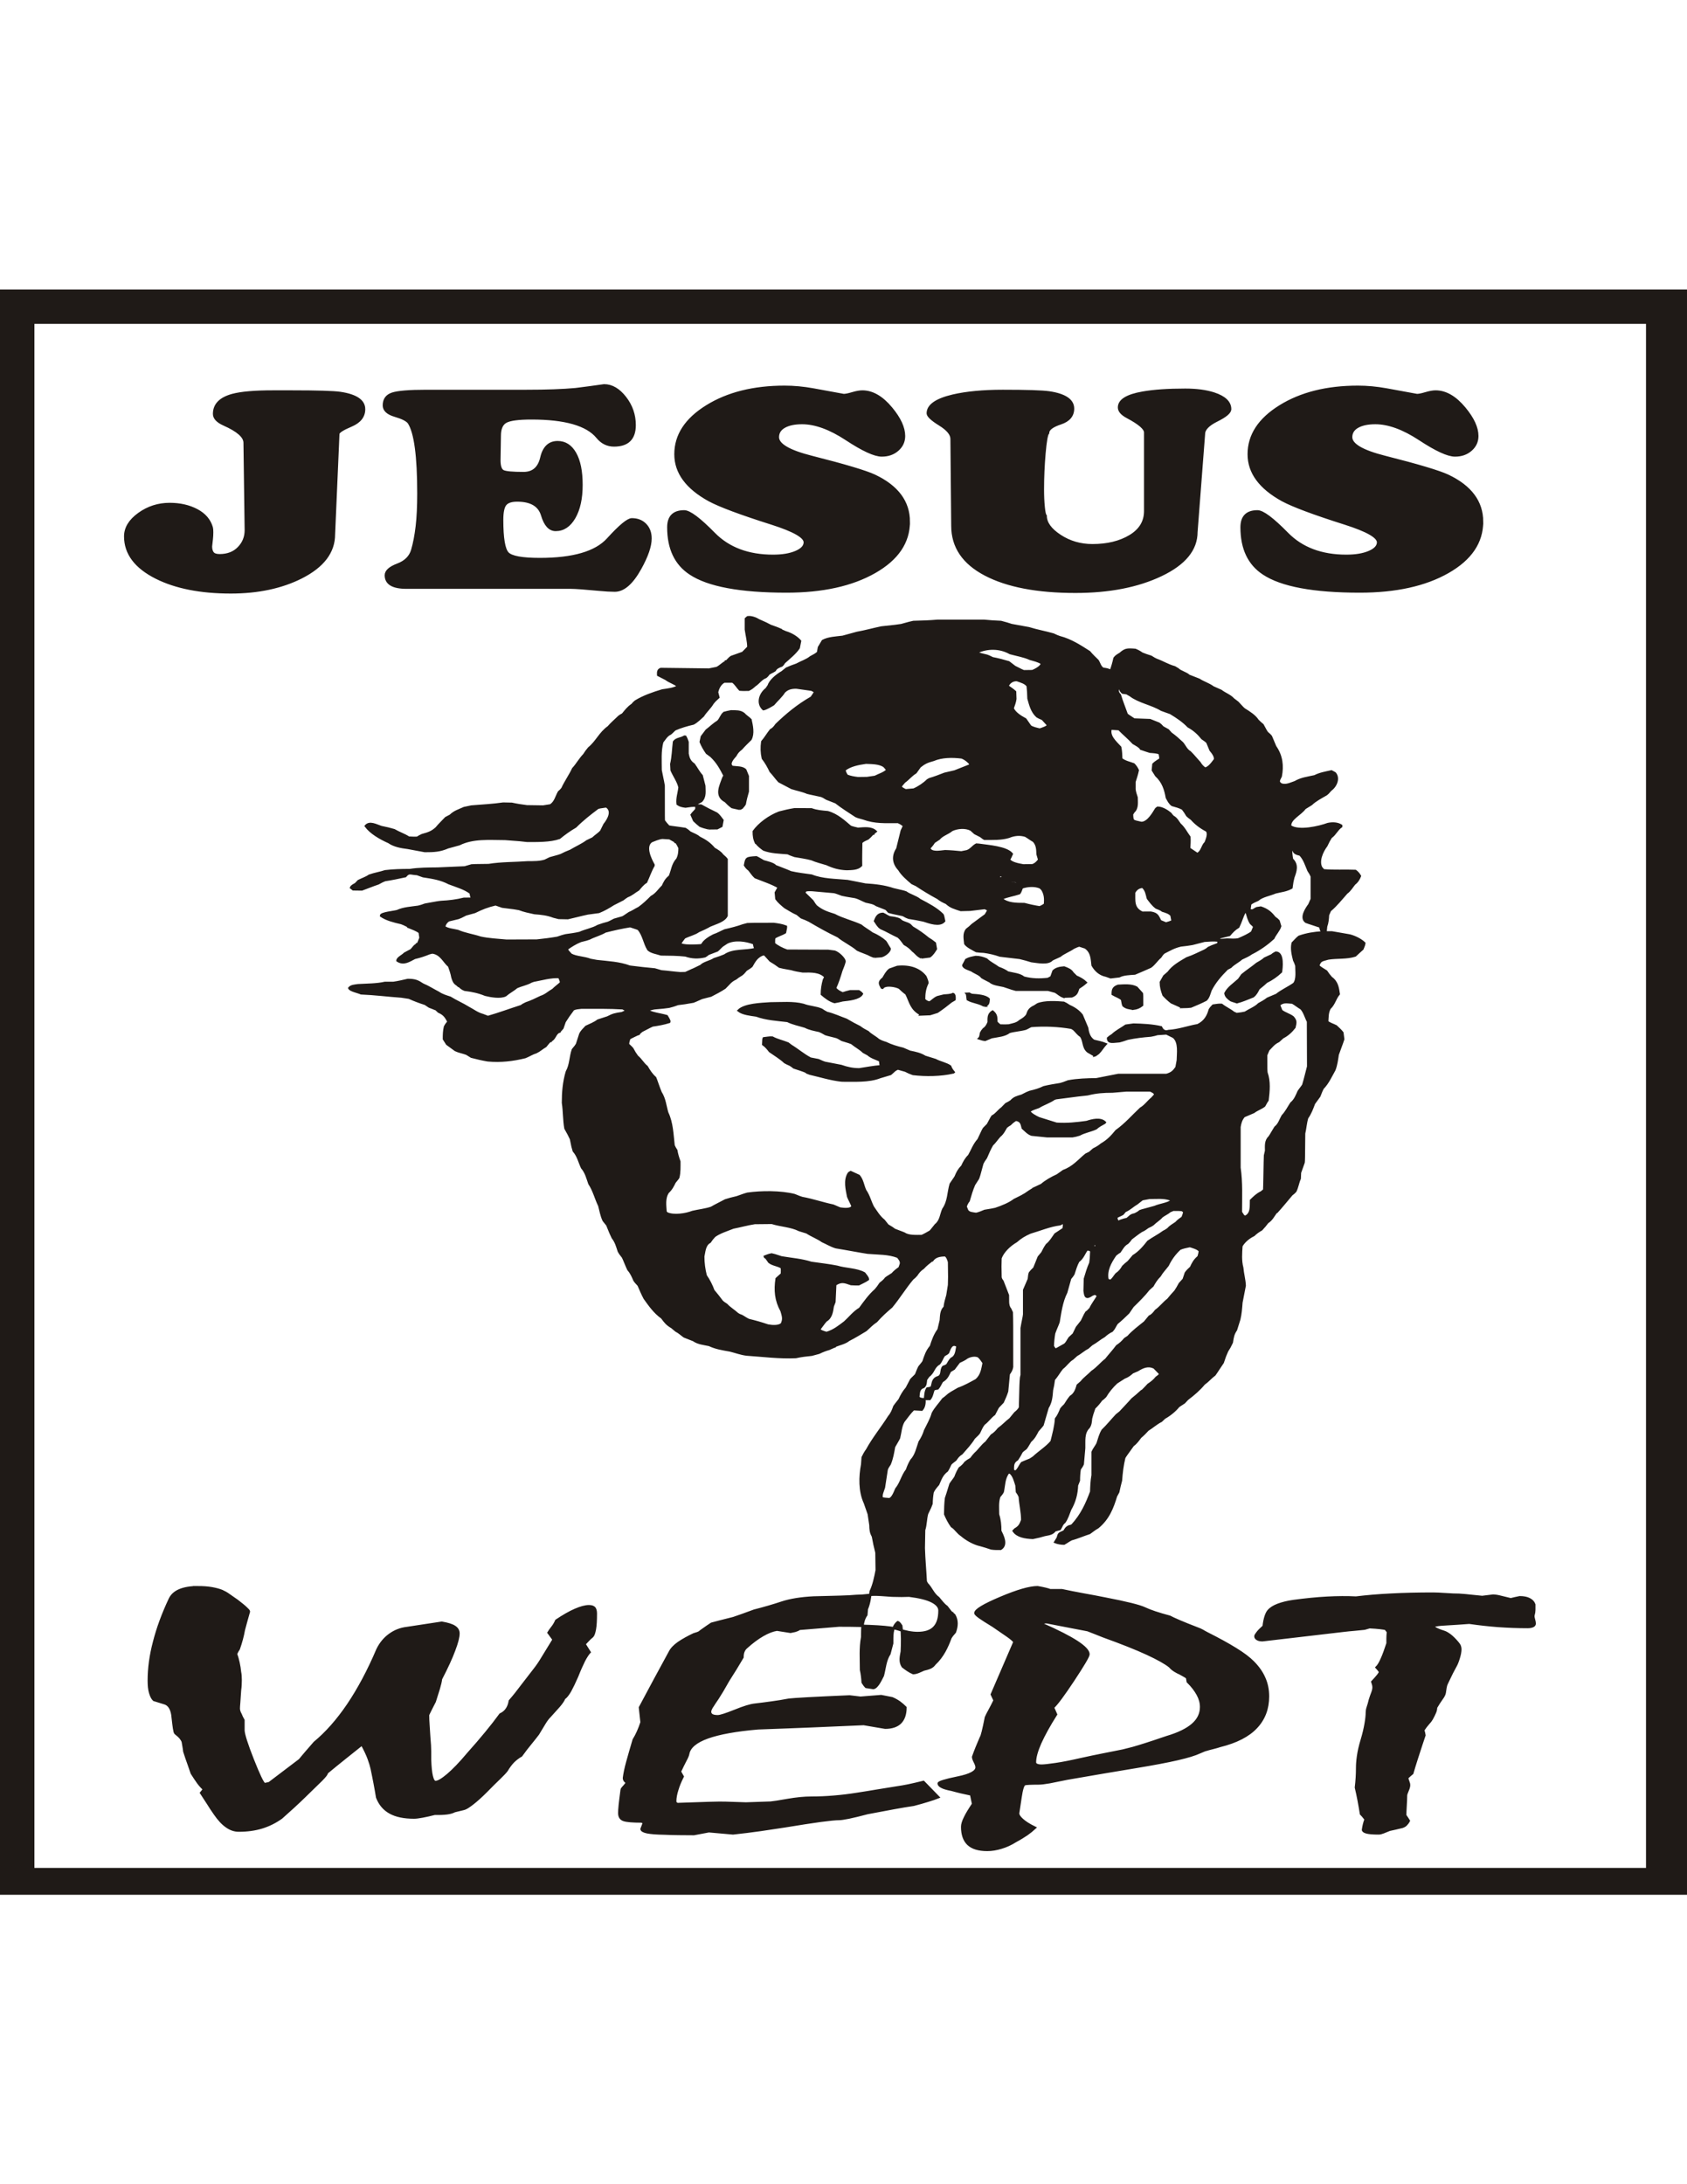 <?xml version="1.0" encoding="UTF-8"?>
<!DOCTYPE svg PUBLIC "-//W3C//DTD SVG 1.1//EN" "http://www.w3.org/Graphics/SVG/1.1/DTD/svg11.dtd">
<!-- Creator: CorelDRAW -->
<svg xmlns="http://www.w3.org/2000/svg" xml:space="preserve" width="5548in" height="7180in" style="shape-rendering:geometricPrecision; text-rendering:geometricPrecision; image-rendering:optimizeQuality; fill-rule:evenodd; clip-rule:evenodd"
viewBox="0 0 679.559 646.328"
 xmlns:xlink="http://www.w3.org/1999/xlink">
 <defs>
  <style type="text/css">
   <![CDATA[
    .str0 {stroke:#1F1A17;stroke-width:0.968}
    .fil0 {fill:#1F1A17}
   ]]>
  </style>
 </defs>
 <g id="Layer_x0020_1">
  <path class="fil0 str0" d="M351.799 563.086c-0.997,-0.165 -1.961,-0.306 -2.924,-0.447 -0.565,-0.567 -0.964,-1.179 -1.363,-1.815 -0.099,-1.696 -0.299,-3.369 -0.664,-5.042 0,-4.383 -0.366,-8.837 0.465,-13.197 0.1,-2.992 -0.266,-6.22 1.662,-8.954 0.066,-0.802 0.132,-1.579 0.199,-2.357 0.964,-2.285 1.296,-4.689 1.561,-7.068 1.297,-2.758 1.861,-5.68 2.426,-8.555 -0.033,-2.357 -0.067,-4.713 -0.099,-7.068 -0.565,-2.191 -1.03,-4.384 -1.429,-6.598 -0.898,-1.532 -0.964,-2.828 -0.997,-4.477 -0.232,-1.509 -0.465,-2.993 -0.664,-4.478 -0.532,-1.508 -1.063,-2.992 -1.563,-4.477 -2.193,-4.713 -2.026,-10.604 -1.096,-15.482 0.066,-0.943 0.133,-1.885 0.199,-2.828 0.498,-1.06 1.063,-2.073 1.794,-3.063 2.494,-4.595 6.015,-8.86 8.841,-13.338 1.129,-1.319 1.596,-2.616 2.127,-4.1 0.997,-1.414 1.662,-2.12 2.094,-2.734 0.765,-1.649 1.596,-3.181 2.891,-4.642 0.565,-1.131 1.162,-2.263 1.761,-3.37 0.499,-0.612 1.363,-1.319 1.995,-2.049 0.897,-2.285 0.897,-2.285 1.329,-3.134 0.499,-0.683 1.162,-1.32 1.662,-2.122 0.73,-2.191 1.329,-4.218 2.991,-6.126 0.732,-2.31 1.53,-4.642 3.091,-6.764 0.299,-1.272 0.598,-2.52 0.897,-3.771 0.166,-1.72 0.033,-3.793 1.563,-5.254 0.166,-1.626 0.631,-3.205 1.096,-4.807 0.199,-1.391 0.432,-2.781 0.664,-4.148 0.1,-2.757 0.1,-2.757 0,-9.284 -0.299,-0.943 -0.564,-1.955 -1.462,-2.687 -2.392,0 -4.187,0.401 -5.35,2.075 -0.067,0 -0.133,0 -0.199,0 -1.197,0.918 -2.426,1.885 -3.391,2.969 -1.395,0.965 -1.96,1.696 -2.791,2.922 -0.73,0.802 -0.73,0.802 -1.594,1.508 -3.058,3.652 -5.417,7.588 -8.442,11.24 -2.193,1.838 -4.286,3.771 -6.081,5.821 -1.662,1.084 -2.824,2.355 -4.22,3.604 -2.293,1.368 -4.486,2.734 -6.912,3.96 -1.528,1.249 -3.722,1.625 -5.682,2.451 0,0.047 0,0.094 0,0.165 -0.3,0.047 -1.297,0.612 -2.227,0.965 -1.561,0.448 -2.725,0.918 -4.087,1.579 -0.964,0.259 -1.928,0.518 -2.891,0.777 -2.16,0.212 -4.354,0.471 -6.413,0.943 -6.647,0.306 -13.26,-0.565 -19.84,-1.012 -2.393,-0.307 -4.421,-1.108 -6.647,-1.65 -3.191,-0.565 -5.684,-0.943 -8.407,-2.216 -2.327,-0.494 -4.487,-0.659 -6.281,-1.932 -1.263,-0.494 -2.527,-0.99 -3.755,-1.484 -1.131,-0.802 -2.028,-1.697 -3.323,-2.357 -0.565,-0.471 -1.096,-0.92 -1.629,-1.367 -2.028,-1.178 -2.758,-2.169 -3.988,-3.84 -3.058,-2.169 -5.084,-5.137 -7.013,-7.824 -0.93,-1.72 -1.66,-3.511 -2.425,-5.254 -1.23,-1.343 -1.23,-1.343 -1.662,-1.956 -0.664,-1.531 -1.263,-2.992 -2.459,-4.336 -0.432,-0.777 -1.761,-4.241 -2.193,-5.018 -1.23,-1.579 -1.23,-1.579 -1.662,-2.357 -0.631,-1.932 -1.098,-3.771 -2.459,-5.491 -0.864,-1.814 -0.864,-1.814 -2.194,-5.113 -0.498,-0.614 -0.996,-1.226 -1.461,-1.815 -0.898,-1.908 -1.23,-3.983 -1.762,-5.962 -1.429,-2.922 -2.127,-6.079 -3.988,-8.884 -0.765,-2.191 -1.296,-4.477 -2.957,-6.409 -1.03,-2.191 -1.561,-4.76 -3.323,-6.739 -0.465,-1.531 -0.465,-1.531 -1.129,-4.83 -0.898,-1.885 -0.898,-1.885 -2.227,-4.242 -0.598,-3.393 -0.465,-6.858 -0.997,-10.275 0,-4.194 0.333,-8.364 1.563,-12.488 1.594,-2.852 1.396,-5.939 2.426,-8.884 1.228,-1.485 1.228,-1.485 1.66,-2.191 0.433,-1.367 0.864,-2.734 1.329,-4.101 0.499,-1.084 1.463,-2.002 2.36,-2.945 1.695,-0.826 3.323,-1.391 4.753,-2.499 1.296,-0.424 2.592,-0.847 3.92,-1.272 2.161,-1.132 2.991,-1.32 5.75,-1.72 0.532,-0.259 1.096,-0.518 1.662,-0.755 0.033,-0.141 0.066,-0.283 0.099,-0.424 -0.498,-0.282 -0.963,-0.541 -1.428,-0.8 -5.55,-0.33 -11.134,-0.236 -16.717,-0.236 -1.129,0.118 -2.292,0.189 -3.256,0.661 -1.96,2.639 -1.96,2.639 -3.457,4.971 -0.299,0.849 -0.597,1.72 -0.897,2.593 -0.598,0.729 -1.063,1.131 -1.129,1.343 -0.1,0 -0.166,0 -0.234,0 0,0.047 0,0.094 0,0.141 -1.627,0.565 -1.695,3.016 -3.422,3.536 0,0.047 0,0.094 0,0.164 -0.099,0 -0.165,0 -0.232,0 -0.631,0.636 -0.631,0.636 -1.794,2.075 -1.33,0.753 -2.36,1.767 -3.755,2.426 -1.629,0.495 -2.891,1.367 -4.421,1.979 -4.984,1.226 -9.802,1.791 -15.054,1.32 -2.259,-0.377 -4.451,-0.896 -6.612,-1.461 -0.631,-0.4 -1.263,-0.802 -1.894,-1.179 -1.462,-0.565 -3.157,-0.823 -4.519,-1.484 -1.131,-0.824 -2.26,-1.649 -3.391,-2.475 -0.432,-0.659 -0.864,-1.319 -1.263,-1.979 0,-1.696 0.033,-3.275 0.432,-4.948 0.433,-0.802 0.433,-0.802 1.429,-2.026 -1.063,-1.862 -1.528,-2.946 -3.922,-4.03 0,-0.071 0,-0.118 0,-0.165 -0.066,0 -0.132,0 -0.199,0 -0.597,-0.518 -0.597,-0.518 -0.664,-0.706 -1.129,-0.518 -2.127,-0.826 -2.957,-1.179 -0.565,-0.377 -1.129,-0.753 -1.662,-1.108 -2.26,-0.73 -4.387,-1.508 -6.48,-2.473 -1.03,-0.165 -2.061,-0.33 -3.091,-0.471 -5.416,-0.377 -10.8,-1.084 -16.25,-1.296 -1.197,-0.567 -4.321,-1.132 -4.753,-2.097 0.765,-0.92 2.127,-0.943 3.49,-1.155 3.455,-0.212 7.577,-0.165 10.867,-0.943 1.129,0 2.259,0 3.422,0 1.961,-0.283 3.889,-0.73 5.783,-1.179 2.924,0 3.955,0.471 6.014,1.838 2.227,0.92 4.187,2.216 6.315,3.299 1.329,0.943 3.024,1.461 4.718,2.003 2.326,1.461 5.018,2.592 7.344,4.053 2.028,1.037 3.424,2.285 5.849,2.946 0.664,0.259 1.329,0.518 2.028,0.777 4.619,-1.32 8.938,-2.946 13.459,-4.383 0.532,-0.424 1.23,-0.802 1.894,-1.108 2.127,-0.708 4.054,-1.649 5.982,-2.592 1.927,-0.589 3.223,-1.934 4.885,-2.852 0.997,-1.014 2.226,-1.861 3.257,-2.828 0,-0.777 -0.433,-1.602 -0.732,-2.332 -3.356,-0.236 -7.211,0.896 -10.401,1.485 -0.333,0.117 -0.666,0.235 -0.964,0.353 -1.728,1.012 -3.889,1.367 -5.749,2.191 -1.396,1.202 -3.191,2.097 -4.586,3.322 -1.995,1.014 -5.916,0.33 -8.076,-0.212 -2.758,-1.131 -5.15,-1.626 -8.308,-2.026 -1.063,-0.424 -1.528,-0.849 -2.226,-1.532 -0.1,0 -0.166,0 -0.232,0 -0.199,-0.259 -0.433,-0.306 -0.532,-0.494 -1.33,-0.755 -1.596,-1.838 -1.96,-2.969 -0.267,-1.556 -0.798,-3.04 -1.33,-4.548 -2.061,-1.673 -3.223,-5.043 -6.812,-5.468 -0.399,0.095 -0.798,0.189 -1.197,0.307 -1.894,0.776 -3.821,1.414 -5.882,1.884 -2.293,1.155 -4.387,2.711 -6.912,1.085 0,-1.038 2.16,-1.932 2.891,-2.805 0.864,-0.518 1.695,-0.871 2.625,-1.39 0.798,-0.73 1.23,-1.767 2.393,-2.263 0,-0.047 0,-0.094 0,-0.141 0.066,0 0.132,0 0.232,0 0.365,-0.565 0.365,-0.565 1.129,-2.569 -0.133,-0.753 -0.232,-1.508 -0.333,-2.238 -1.195,-0.943 -2.824,-1.485 -4.352,-2.12 0,-0.048 0,-0.095 0,-0.142 -0.1,0 -0.166,0 -0.234,0 0,-0.07 0,-0.117 0,-0.164 -1.993,-0.991 -1.993,-0.991 -2.857,-1.297 -2.824,-0.636 -6.015,-1.437 -8.142,-2.945 0,-1.014 5.417,-1.485 6.581,-1.862 2.559,-1.178 5.45,-1.296 8.407,-1.72 1.23,-0.306 1.23,-0.306 2.791,-0.871 5.184,-0.943 5.184,-0.943 6.513,-1.084 3.091,-0.142 6.182,-0.518 9.106,-1.273 1.096,-0.023 2.193,-0.023 3.322,-0.023 0,-0.095 0,-0.165 0.034,-0.236 -0.465,-0.659 -0.499,-1.367 -0.631,-2.097 -2.227,-1.791 -5.783,-2.804 -8.707,-3.912 -3.256,-1.72 -6.513,-2.238 -10.435,-2.828 -0.831,-0.306 -1.629,-0.589 -2.425,-0.871 -2.792,-0.141 -3.257,-0.967 -4.753,0.847 -2.725,0.589 -5.417,1.155 -8.208,1.579 -1.063,0.424 -1.063,0.424 -2.758,1.344 -2.293,0.753 -4.354,1.649 -6.548,2.426 -1.162,-0.023 -2.326,-0.047 -3.49,-0.047 -0.299,-0.236 -0.597,-0.447 -0.863,-0.659 0.232,-0.661 1.162,-1.061 1.86,-1.461 0.666,-0.614 0.798,-0.896 1.131,-1.202 1.429,-0.73 3.124,-1.273 4.387,-2.169 2.059,-0.73 4.321,-1.084 6.38,-1.767 3.323,-0.4 6.48,-0.471 9.87,-0.471 3.689,-0.589 7.411,-0.565 11.2,-0.612 2.659,-0.165 8.973,-0.33 10.966,-0.471 0.898,-0.283 1.828,-0.542 2.758,-0.802 0.997,-0.07 0.997,-0.07 6.879,-0.141 5.151,-0.849 10.568,-0.708 15.819,-1.108 2.326,0 4.718,0.047 6.879,-0.636 0.664,-0.329 1.329,-0.659 2.026,-0.99 3.523,-0.965 3.523,-0.965 4.387,-1.272 1.894,-0.943 1.894,-0.943 3.889,-1.744 2.16,-1.32 4.685,-2.381 6.612,-3.842 0.799,-0.4 1.596,-0.777 2.393,-1.155 1.03,-1.012 2.425,-1.814 3.323,-2.874 0.432,-0.896 0.864,-1.791 1.329,-2.687 1.596,-1.979 3.656,-5.538 0.73,-7.352 -2.758,0.4 -2.758,0.4 -3.389,0.589 -3.223,2.402 -6.314,4.83 -9.039,7.587 -2.259,1.273 -4.586,2.969 -6.48,4.525 -3.721,1.319 -8.905,1.201 -12.994,1.201 -2.526,-0.306 -2.526,-0.306 -8.839,-0.776 -6.546,-0.024 -12.928,-0.636 -18.51,2.12 -1.53,0.4 -3.058,0.824 -4.553,1.249 -3.257,1.39 -5.417,1.508 -9.304,1.508 -2.294,-0.424 -4.586,-0.849 -6.846,-1.273 -2.725,-0.329 -5.583,-0.871 -7.611,-2.308 -3.589,-1.603 -7.277,-3.748 -9.304,-6.48 1.495,-1.791 4.121,-0.283 6.147,0.4 2.891,0.612 2.891,0.612 5.251,1.273 1.861,1.108 4.088,1.814 5.882,2.993 2.161,0.117 2.161,0.117 3.424,0.07 0.996,-0.612 0.996,-0.612 1.993,-1.084 2.725,-0.73 4.055,-1.249 5.783,-2.828 1.129,-1.414 2.526,-2.687 3.788,-4.053 0.598,-0.33 1.197,-0.661 1.828,-0.967 1.662,-1.602 3.19,-1.979 5.516,-3.04 0.964,-0.212 1.927,-0.424 2.891,-0.612 4.286,-0.353 8.607,-0.565 12.827,-1.178 1.129,0.023 2.293,0.047 3.457,0.07 2.028,0.448 3.988,0.755 6.081,1.014 2.16,0.023 4.354,0.047 6.546,0.094 0.997,-0.165 1.995,-0.33 2.991,-0.471 1.961,-1.226 2.393,-3.628 3.391,-5.35 0.797,-0.706 0.797,-0.706 1.395,-1.437 1.23,-2.71 3.058,-5.231 4.321,-7.941 1.662,-1.814 2.725,-3.865 4.453,-5.656 0.864,-1.343 0.864,-1.343 1.928,-2.639 3.157,-2.569 4.418,-6.056 7.842,-8.484 1.263,-1.484 2.89,-2.828 4.319,-4.242 0.664,-0.471 0.664,-0.471 1.463,-0.896 1.195,-1.437 2.092,-2.71 3.787,-3.84 0.732,-0.849 0.732,-0.849 1.396,-1.39 3.157,-1.932 6.912,-3.252 10.767,-4.407 2.095,-0.306 4.82,-0.589 6.381,-1.697 -1.23,-1.154 -3.523,-1.79 -4.952,-2.922 -1.063,-0.541 -2.094,-1.084 -3.124,-1.602 -0.033,-0.918 -0.165,-1.979 1.03,-2.404 2.227,0.071 15.62,0.141 19.408,0.236 1.063,-0.212 2.127,-0.424 3.19,-0.636 1.396,-0.708 2.293,-1.791 3.656,-2.475 0,-0.047 0,-0.094 0,-0.141 0.066,0 0.132,0 0.232,0 1.362,-1.414 1.362,-1.414 1.96,-1.838 1.53,-0.565 3.058,-1.108 4.619,-1.649 0.732,-0.755 1.462,-1.509 2.227,-2.263 0,-2.332 -0.664,-4.807 -0.997,-7.141 0,-1.437 0,-2.874 0,-4.312 0.232,-0.212 0.466,-0.424 0.699,-0.612 1.462,-0.259 3.422,0.541 4.486,1.225 2.991,1.32 2.991,1.32 4.718,2.24 1.429,0.494 2.891,1.012 4.222,1.625 0,0.047 0,0.095 0,0.142 0.631,0.258 1.263,0.541 1.894,0.824 2.26,0.636 4.519,2.05 5.782,3.511 -0.199,0.894 -0.365,1.814 -0.531,2.733 -1.362,2.05 -3.889,4.101 -5.849,5.844 -0.598,0.92 -0.598,0.92 -0.997,1.273 -1.263,0.448 -2.326,0.965 -2.791,1.932 -0.732,0.518 -1.729,0.871 -2.459,1.391 -0.531,0.73 -0.531,0.73 -1.129,1.272 -2.061,0.802 -2.792,2.332 -4.52,3.44 -0.664,0.636 -1.462,1.273 -2.426,1.72 -2.326,0.047 -2.326,0.047 -3.522,-0.047 -1.03,-1.061 -1.629,-2.332 -2.924,-3.252 -1.164,0 -2.293,0 -3.424,0 -1.761,0.967 -2.493,2.781 -2.857,4.266 0.165,0.683 0.332,1.367 0.531,2.073 -0.897,0.777 -1.662,1.532 -2.326,2.404 -1.063,1.814 -2.725,3.228 -3.854,5.019 -1.197,1.084 -2.359,2.285 -3.889,3.134 -2.493,0.589 -5.184,1.343 -7.411,2.357 -0.431,0.306 -1.062,1.061 -1.827,1.673 -1.662,0.777 -2.293,2.167 -3.29,3.369 -0.996,3.677 -0.664,7.612 -0.664,11.382 0.366,2.075 0.898,4.148 1.23,6.221 0,13.668 0,13.668 0.099,14.209 0.598,0.802 1.197,1.556 1.928,2.287 0.798,0.188 3.788,0.494 6.68,0.965 0.93,0.589 0.93,0.589 1.86,1.414 1.297,0.683 2.758,1.131 3.755,2.05 2.593,1.273 4.354,2.52 5.982,4.477 1.362,0.824 2.493,1.414 3.323,2.593 1.329,1.178 1.329,1.178 1.728,1.696 0,7.564 0,15.128 0,22.693 -1.03,2.12 -4.288,2.898 -6.746,3.981 -1.429,0.826 -2.991,1.532 -4.553,2.216 -1.662,1.178 -3.889,1.626 -5.749,2.593 -0.565,0.753 -1.131,1.508 -1.662,2.285 0,1.437 7.443,0.918 8.407,0.847 0.232,-0.164 0.232,-0.164 0.532,-0.211 0.431,-1.414 2.991,-3.017 4.586,-3.795 1.627,-0.542 2.957,-1.343 4.486,-2.003 2.491,-0.565 4.984,-1.178 7.311,-2.026 0.564,-0.165 1.162,-0.329 1.761,-0.471 2.127,-0.094 2.127,-0.094 10.634,-0.094 1.795,0.236 3.29,0.448 4.885,1.061 0.033,0.4 0.033,0.4 -0.366,2.332 -1.329,0.824 -3.057,1.226 -4.319,2.122 -0.133,0.659 -0.133,0.659 -0.133,2.402 1.23,1.132 3.422,2.216 5.251,2.852 5.517,0.023 11.066,0.047 16.617,0.07 0.831,0.095 1.695,0.213 2.559,0.33 1.561,0.495 3.854,2.687 4.021,3.889 -0.299,1.273 -0.831,2.52 -1.329,3.771 -0.699,2.357 -1.462,4.736 -2.526,7.021 0.897,1.085 1.594,1.461 3.091,2.122 0.996,-0.353 1.993,-0.614 3.057,-0.873 1.131,0 2.26,0 3.424,0 0.498,0.306 0.93,0.614 1.262,1.038 -1.096,1.931 -5.218,2.308 -7.776,2.592 -1.063,0.259 -2.127,0.541 -3.223,0.706 -1.995,-0.565 -3.788,-2.002 -5.118,-3.157 0,-1.956 0.3,-3.842 0.832,-5.75 0.465,-0.871 0.465,-0.871 0.564,-1.273 -2.193,-2.285 -5.483,-2.238 -9.138,-2.167 -1.497,-0.236 -3.124,-0.495 -4.52,-0.943 -3.457,-0.614 -3.457,-0.614 -4.786,-0.943 -1.162,-0.871 -2.392,-1.697 -3.689,-2.451 -0.764,-0.849 -1.528,-1.697 -2.293,-2.522 -0.066,0 -0.132,0 -0.199,0 0,-0.071 0,-0.118 0,-0.165 -3.057,0.849 -3.988,2.993 -5.117,4.901 -0.565,0.471 -0.565,0.471 -2.227,1.532 -1.096,1.296 -1.096,1.296 -1.66,1.767 -1.696,1.061 -1.696,1.061 -2.527,1.72 -2.16,0.99 -2.824,2.263 -4.352,3.699 -1.762,1.155 -3.689,2.169 -5.616,3.158 -1.23,0.306 -2.459,0.612 -3.656,0.943 -1.063,0.424 -2.059,0.965 -3.422,1.484 -3.655,0.636 -3.655,0.636 -6.215,0.944 -1.761,0.635 -1.761,0.635 -3.556,1.107 -2.193,0.306 -2.193,0.306 -5.849,0.614 -0.864,0.164 -2.359,0.447 -2.857,0.99 2.326,1.225 5.184,1.437 7.776,2.191 0.133,0.259 1.263,1.885 1.063,2.308 -2.227,0.708 -4.387,1.085 -6.78,1.438 -1.495,0.659 -2.923,1.508 -4.385,2.214 -1.063,0.92 -1.063,0.92 -1.131,1.132 -0.3,0.047 -3.523,1.626 -3.854,1.861 -0.432,1.438 -0.432,1.438 -0.532,2.381 0.532,0.612 1.131,1.037 1.762,1.79 0.897,1.65 0.897,1.65 1.927,3.111 1.561,1.249 2.293,2.898 3.887,4.147 0.964,1.65 1.828,3.064 3.389,4.454 0.433,1.014 1.33,3.842 2.194,5.891 1.662,2.616 1.828,5.372 2.659,8.178 1.96,4.053 2.061,8.931 2.559,13.173 0.432,0.943 0.432,0.943 1.096,1.979 0.232,1.508 0.697,2.992 1.23,4.477 0,2.144 0.1,4.313 -0.432,6.433 -0.399,0.659 -0.997,1.249 -1.462,1.885 -0.73,1.461 -1.363,2.804 -2.725,4.03 -1.596,2.426 -1.096,5.348 -0.93,7.988 0.198,0.188 0.399,0.376 0.598,0.565 2.724,1.202 7.544,0.495 10.267,-0.589 2.493,-0.589 5.251,-0.849 7.611,-1.673 1.695,-0.99 3.689,-1.932 5.649,-2.993 1.993,-0.612 1.993,-0.612 4.652,-1.249 3.091,-1.107 3.091,-1.107 4.187,-1.414 5.583,-0.8 13.459,-0.847 18.943,0.542 2.127,0.871 2.127,0.871 3.124,1.179 4.286,0.777 8.208,2.167 12.494,3.063 0.931,0.353 1.894,0.871 2.792,1.178 1.627,0.26 4.652,0.542 5.017,-1.037 -0.432,-1.037 -1.329,-2.686 -1.761,-3.771 -0.565,-2.945 -1.495,-6.503 0.199,-9.284 0.232,-0.282 0.399,-0.424 0.798,-0.589 1.096,0.495 2.193,0.991 3.289,1.509 1.463,1.696 1.663,4.006 2.559,5.914 1.497,2.122 1.961,4.478 3.125,6.692 1.296,1.815 2.425,3.842 4.354,5.372 0.498,0.636 1.029,1.297 1.561,1.956 1.894,1.131 1.894,1.131 2.758,1.791 0.897,0.4 3.025,1.107 3.955,1.531 1.695,1.202 4.852,0.99 7.044,0.99 1.23,-0.518 2.327,-1.201 3.457,-1.838 0.598,-0.588 1.563,-1.955 2.127,-2.592 2.161,-1.72 2.127,-4.242 3.091,-6.362 2.227,-3.181 1.961,-6.692 2.991,-10.133 0.931,-1.461 1.563,-2.191 1.995,-2.969 0.697,-1.697 1.263,-2.805 2.659,-4.242 0.73,-1.579 1.395,-2.898 2.758,-4.242 1.296,-2.238 1.927,-4.359 3.788,-6.433 1.761,-3.771 1.761,-3.771 2.193,-4.477 0.499,-0.541 1.032,-1.061 1.563,-1.579 0.564,-0.943 1.429,-2.757 1.828,-3.299 1.594,-0.824 2.458,-2.285 3.854,-3.275 0.532,-0.565 1.096,-1.131 1.662,-1.696 1.129,-0.567 1.129,-0.567 2.028,-1.155 1.263,-1.391 2.226,-1.603 4.319,-2.238 2.26,-1.155 2.26,-1.155 3.224,-1.509 2.16,-0.494 3.821,-0.988 5.649,-1.884 2.16,-0.542 4.42,-0.873 6.645,-1.25 1.098,-0.306 1.098,-0.306 3.19,-1.107 3.656,-0.683 7.545,-0.802 11.3,-0.849 2.957,-0.589 5.915,-1.179 8.872,-1.744 6.447,0 12.893,0 19.373,0 2.26,-0.636 2.992,-1.508 4.055,-3.016 0.166,-0.967 0.332,-1.932 0.531,-2.898 0,-2.499 0.864,-7.306 -1.728,-9.402 -0.963,-0.471 -1.927,-0.943 -2.858,-1.414 -1.23,0.07 -2.458,0.141 -3.655,0.235 -1.096,0.33 -1.096,0.33 -2.659,0.636 -3.124,0.235 -6.281,0.612 -9.304,1.249 -2.094,0.708 -2.094,0.708 -3.323,1.037 -2.359,0.118 -4.586,0.871 -4.586,-1.226 0.565,-0.494 1.063,-0.871 1.762,-1.272 1.528,-1.508 3.589,-2.475 5.416,-3.771 0.997,-0.141 2.028,-0.282 3.058,-0.424 3.589,0.071 7.71,0.283 11.099,1.084 0.432,1.014 1.396,2.075 2.991,1.508 4.288,-0.282 7.776,-1.649 11.831,-2.355 2.991,-1.461 4.153,-3.795 4.819,-6.221 0.333,-0.612 0.831,-1.132 1.362,-1.673 1.098,-0.141 2.26,-0.4 3.389,-0.306 1.429,1.154 3.356,2.002 4.82,3.181 0.399,0.165 0.797,0.353 1.23,0.541 1.993,-0.235 1.993,-0.235 3.455,-0.541 1.828,-1.179 4.12,-2.028 5.517,-3.464 1.295,-0.683 2.425,-1.343 3.522,-2.191 1.197,-0.518 2.393,-1.037 3.622,-1.532 2.095,-1.696 4.819,-2.875 7.046,-4.453 1.495,-1.791 0.897,-5.35 0.93,-7.329 -0.432,-1.249 -0.432,-1.249 -0.897,-2.191 -0.565,-2.263 -1.129,-4.595 -0.597,-6.88 1.86,-1.956 1.86,-1.956 2.625,-2.569 3.091,-1.061 5.915,-1.508 9.337,-1.744 1.264,0 2.527,0 3.79,0 2.392,0.401 4.786,0.824 7.178,1.249 2.16,0.542 4.586,1.791 5.915,3.111 -0.1,0.777 -0.465,1.531 -0.764,2.285 -0.997,0.871 -1.961,1.767 -2.924,2.663 -3.49,1.108 -7.212,0.612 -10.867,1.202 -3.025,0.802 -3.191,0.824 -4.055,2.922 0.898,0.918 2.127,1.508 3.257,2.263 0.963,1.39 0.963,1.39 1.993,2.592 2.459,1.744 2.692,4.171 3.058,6.504 -1.561,1.861 -1.795,3.959 -3.656,5.726 -0.996,1.767 -0.863,3.605 -0.996,5.491 1.029,0.824 2.293,1.155 3.556,1.791 0.897,0.847 1.861,1.696 2.559,2.614 0.1,0.849 0.199,1.721 0.333,2.593 -0.666,2.073 -1.53,4.147 -2.227,6.197 -0.299,2.026 -0.565,4.171 -1.329,6.127 -1.396,2.475 -2.593,5.231 -4.72,7.423 -0.498,0.99 -0.498,0.99 -1.363,3.181 -0.73,0.965 -1.428,1.932 -2.127,2.922 -0.73,1.956 -1.462,3.983 -2.758,5.797 -0.631,2.073 -0.73,4.195 -1.228,6.292 -0.1,10.745 -0.1,10.745 -0.199,11.688 -0.499,1.367 -0.999,2.733 -1.463,4.1 -0.033,0.779 -0.066,1.556 -0.099,2.357 -0.732,1.65 -0.964,3.489 -1.762,5.09 -0.631,0.659 -0.631,0.659 -1.528,1.367 -1.96,2.308 -3.889,4.713 -5.948,6.974 -0.1,0 -0.166,0 -0.232,0 -1.131,1.485 -1.762,3.064 -3.556,4.218 -1.03,1.344 -1.03,1.344 -2.393,2.852 -1.197,0.659 -2.227,1.414 -3.124,2.285 -2.16,1.037 -3.988,2.663 -4.951,4.383 -0.199,2.922 -0.433,5.915 0.332,8.79 0.199,2.404 0.898,4.76 0.997,7.164 -0.465,2.263 -0.897,4.548 -1.329,6.833 -0.166,2.238 -0.333,4.524 -0.864,6.739 -0.465,1.414 -0.898,2.828 -1.33,4.242 -1.197,1.72 -1.362,3.11 -1.662,5.042 -0.964,1.979 -0.964,1.979 -1.894,3.44 -0.897,2.05 -0.897,2.05 -1.761,4.642 -0.897,1.25 -2.659,4.077 -3.29,4.902 -1.563,1.178 -2.692,2.567 -4.321,3.722 -1.827,2.24 -4.153,4.219 -6.645,6.103 -0.465,0.473 -0.897,0.944 -1.33,1.415 -0.73,0.518 -1.594,0.965 -2.326,1.555 -1.296,1.649 -3.489,3.44 -5.582,4.595 -0.432,0.4 -0.865,0.8 -1.297,1.225 -2.026,1.014 -3.522,2.451 -5.417,3.605 -0.897,1.014 -1.894,2.003 -2.991,2.922 -0.864,1.155 -1.695,2.381 -2.991,3.299 -3.024,4.195 -3.024,4.195 -3.49,4.996 -0.764,3.086 -1.096,6.056 -1.329,9.19 -0.399,1.531 -0.798,3.063 -1.098,4.618 -0.299,0.542 -0.597,1.084 -0.897,1.65 -1.362,4.477 -3.024,9.048 -7.377,12.606 -1.263,0.683 -2.193,1.485 -3.29,2.263 -2.425,0.777 -4.852,1.861 -7.311,2.522 -1.063,0.518 -1.927,1.202 -2.957,1.767 -1.096,0 -2.559,-0.236 -3.522,-0.636 0.332,-0.541 0.664,-1.084 0.997,-1.626 0.531,-2.002 0.531,-1.673 2.658,-2.686 0.499,-0.849 0.798,-1.485 1.928,-2.003 0.663,-0.141 0.663,-0.141 1.228,-0.4 3.889,-4.218 5.849,-8.672 7.677,-13.526 0.066,-2.216 0.165,-4.478 0.565,-6.67 0,-3.134 0,-6.244 0,-9.355 0.498,-1.154 1.428,-2.238 1.993,-3.369 0.565,-1.72 1.03,-3.677 2.028,-5.325 2.026,-1.932 3.755,-4.124 5.649,-6.127 0.465,-0.4 0.963,-0.802 1.462,-1.178 1.627,-1.767 3.322,-3.489 4.852,-5.256 1.662,-1.343 1.662,-1.343 3.788,-3.251 0.066,0 0.132,0 0.232,0 0.099,-0.212 0.864,-0.826 2.426,-2.569 1.428,-0.943 2.326,-1.697 3.322,-2.899 0.631,-0.447 1.33,-0.896 1.497,-1.532 -0.798,-0.824 -1.596,-1.649 -2.393,-2.473 -2.526,-1.273 -4.685,-0.259 -6.812,1.061 -0.664,0.282 -1.33,0.565 -1.995,0.847 -1.096,0.92 -1.794,1.555 -3.323,2.122 -1.029,0.659 -2.061,1.319 -3.091,1.979 -1.86,1.72 -3.356,3.581 -4.552,5.585 -0.831,0.824 -0.831,0.824 -1.596,1.367 -0.831,1.155 -1.728,2.238 -2.825,3.275 -0.897,2.592 -0.897,2.592 -1.329,4.312 -0.099,1.179 -0.166,2.405 -0.897,3.464 -2.359,2.357 -1.762,5.609 -1.861,8.39 -0.199,2.144 -0.399,4.289 -0.565,6.456 -0.299,0.708 -0.764,1.367 -1.23,2.026 -0.232,1.532 -0.332,3.04 -0.332,4.572 -0.266,0.635 -0.532,1.296 -0.764,1.955 -0.133,3.44 -0.931,6.574 -2.759,9.732 -0.631,1.626 -1.23,3.558 -2.293,5.066 -0.997,0.708 -1.23,1.767 -1.761,2.639 -0.067,0 -0.133,0 -0.199,0 0,0.048 0,0.095 0,0.165 -0.631,0.165 -1.264,0.33 -1.861,0.518 -1.03,1.367 -2.161,1.485 -4.121,1.862 -2.227,0.636 -2.227,0.636 -4.786,1.178 -3.09,-0.118 -6.281,-0.636 -7.709,-2.828 0.199,-0.212 0.399,-0.424 0.597,-0.612 1.928,-1.084 2.227,-2.12 2.858,-3.746 0,-3.158 -0.798,-6.268 -0.997,-9.426 -0.465,-1.012 -0.465,-1.012 -1.129,-1.955 -0.066,-0.873 -0.133,-1.744 -0.199,-2.593 -0.499,-1.484 -1.063,-4.077 -2.593,-5.16 -0.231,-0.023 -0.465,-0.047 -0.697,-0.047 -1.861,2.379 -1.662,5.184 -2.259,7.8 -0.333,0.659 -0.865,1.296 -1.396,1.908 -0.798,2.332 -0.499,4.831 -0.499,7.211 0.732,2.332 0.898,4.266 0.898,6.668 0.963,1.932 2.857,5.538 0.165,7.188 -1.263,0 -2.524,0.023 -3.754,-0.165 -2.095,-0.706 -2.095,-0.706 -4.321,-1.343 -2.791,-0.589 -5.849,-2.404 -7.644,-3.983 -1.66,-1.061 -2.293,-2.545 -3.955,-3.605 -1.129,-1.555 -1.927,-3.181 -2.658,-4.854 0.033,-2.144 0.066,-4.313 0.333,-6.433 0.897,-2.592 1.329,-4.312 1.794,-5.656 0.432,-0.706 1.528,-2.05 1.993,-2.827 0.433,-1.226 0.997,-2.428 1.695,-3.583 1.03,-0.73 1.663,-1.367 2.327,-2.285 0.897,-0.708 0.897,-0.708 2.259,-1.508 1.065,-1.391 1.065,-1.391 1.729,-2.097 1.662,-1.461 2.625,-3.181 4.42,-4.548 0.697,-0.92 1.395,-1.838 2.127,-2.758 1.197,-0.753 2.061,-1.673 2.858,-2.663 1.728,-1.225 2.991,-2.686 4.652,-3.934 0.664,-0.824 1.329,-1.626 1.993,-2.428 0.865,-0.683 1.497,-1.343 1.961,-2.167 0.232,-9.804 0.232,-9.804 0.432,-12.089 0.066,-0.376 0.132,-0.753 0.232,-1.108 0,-6.291 0,-12.583 0,-18.851 0.432,-2.663 0.898,-4.383 0.997,-5.491 0,-3.275 0,-6.55 0,-9.825 0.631,-1.461 1.263,-2.922 1.894,-4.384 0.199,-1.814 0.199,-1.814 0.432,-2.52 0.598,-0.755 0.598,-0.755 1.761,-1.885 0.598,-1.508 1.197,-2.993 1.795,-4.477 0.465,-0.589 0.93,-1.155 1.429,-1.721 0.531,-1.084 1.095,-2.167 1.827,-3.204 1.563,-1.249 2.36,-2.781 3.424,-4.242 1.096,-0.73 2.193,-1.461 3.289,-2.169 0.1,-0.541 0.466,-2.214 -0.033,-2.567 -0.564,0.165 -0.864,0.471 -1.362,0.659 -4.187,0.518 -8.142,2.238 -12.064,3.369 -2.293,1.014 -3.889,1.981 -5.549,3.464 -2.924,1.72 -5.384,4.171 -6.381,6.811 -0.099,3.134 -0.099,3.134 0,7.776 0.133,0.612 0.366,1.014 0.798,1.555 0.73,1.885 1.462,3.771 2.193,5.656 0.1,1.673 -0.332,4.077 0.898,5.514 0.199,0.471 0.431,0.943 0.664,1.414 0.099,3.771 0.099,3.771 0.099,21.916 -0.165,1.084 -0.631,1.838 -1.329,2.828 -0.232,2.308 -0.465,4.642 -0.664,6.974 -0.465,1.461 -1.098,2.922 -1.761,4.336 -0.633,0.73 -1.396,1.367 -1.995,2.12 -0.499,0.896 -0.964,1.815 -1.429,2.734 -1.629,1.226 -2.559,2.734 -4.187,3.96 -0.897,1.084 -1.329,2.332 -1.927,3.51 -0.499,0.659 -0.499,0.659 -2.061,2.144 -1.329,2.216 -3.157,4.124 -4.952,6.198 -1.296,0.824 -1.728,1.437 -2.493,2.567 -0.697,0.565 -1.428,1.037 -1.993,1.65 -0.897,1.885 -0.897,1.885 -1.396,2.71 -2.16,1.649 -2.592,3.346 -3.589,5.538 -0.864,1.014 -1.761,2.002 -2.226,3.157 -0.267,1.532 -0.399,3.064 -0.433,4.619 -0.465,1.273 -0.465,1.273 -1.794,4.006 -0.598,2.169 -0.499,4.478 -1.197,6.598 -0.066,2.428 -0.099,4.854 -0.132,7.305 0.132,4.478 0.564,8.955 0.797,13.432 0.133,0.283 0.3,0.589 0.466,0.896 1.86,1.861 2.359,4.053 4.652,5.75 0.996,1.178 1.96,2.569 3.323,3.534 0.631,0.755 1.063,1.461 2.026,2.545 0.067,0 0.133,0 0.232,0 0.067,0.189 0.067,0.189 0.798,0.802 1.297,2.191 1.063,4.548 0.232,6.833 -1.23,1.414 -1.23,1.414 -1.761,2.263 -1.363,3.677 -3.091,7.494 -6.381,10.557 -1.029,1.461 -2.326,1.767 -4.42,2.285 -1.162,0.495 -2.791,1.414 -4.22,1.414 -1.561,-0.659 -2.991,-1.696 -4.22,-2.663 -1.263,-1.956 -0.73,-3.959 -0.366,-6.009 0.166,-3.417 0.232,-6.974 -0.232,-10.369 -0.232,-0.329 -0.831,-1.343 -1.396,-1.46 -2.625,2.143 -2.193,5.867 -2.259,8.529 -0.366,1.391 -0.732,2.781 -1.098,4.172 -1.761,2.71 -1.86,5.867 -2.658,8.789 -0.598,1.061 -2.128,4.784 -3.821,5.019zm6.413 -76.019c-1.861,-0.141 -1.861,-0.141 -2.891,-0.306 -0.697,-1.249 0.366,-3.134 0.732,-4.406 0.366,-2.404 0.732,-4.784 1.096,-7.164 0.199,-0.802 0.765,-1.532 1.23,-2.263 0.964,-2.31 1.329,-4.595 1.761,-6.999 0.898,-1.65 1.563,-2.592 1.995,-3.534 0.565,-2.144 0.631,-4.69 1.795,-6.67 1.296,-1.626 2.458,-3.393 4.02,-4.901 1.098,0.047 2.227,0.118 3.356,0.189 1.065,-1.155 1.164,-2.828 1.098,-4.195 -0.997,0 -2.028,-0.095 -2.493,-0.849 0.199,-1.461 -0.033,-3.44 2.094,-4.1 0.964,-0.685 0.864,-2.075 0.997,-2.97 0.332,-0.494 0.664,-0.99 1.03,-1.461 2.16,-1.531 1.894,-3.675 4.286,-4.995 0.865,-1.037 1.164,-2.238 1.927,-3.323 1.297,-0.753 1.297,-0.753 1.629,-1.06 0.498,-1.131 1.296,-4.477 3.823,-2.687 -0.399,1.603 -0.267,4.101 -2.393,5.113 -0.897,0.849 -1.162,1.744 -1.828,2.64 -0.764,0.4 -0.764,0.4 -1.495,0.659 -1.063,1.179 -0.232,3.181 -1.827,4.054 -2.56,0.777 -2.194,2.238 -2.825,4.124 -0.399,0.376 -1.197,0.447 -1.828,0.565 -0.73,1.296 -0.73,2.757 -0.864,4.147 0.631,0 1.263,0 1.894,0.024 0.964,-1.178 0.997,-2.592 1.596,-3.889 0.598,-0.188 0.598,-0.188 1.594,-0.353 0.798,-0.918 1.131,-1.932 1.762,-2.898 1.96,-1.155 2.293,-2.357 3.19,-4.077 0.531,-0.33 1.063,-0.661 1.594,-0.967 0.666,-0.918 1.363,-1.838 2.062,-2.733 1.794,-0.849 1.794,-0.849 2.526,-1.297 1.162,-0.99 3.622,-1.743 5.317,-0.943 0.897,0.802 1.462,1.697 2.094,2.616 -0.532,2.452 -0.732,4.948 -2.957,6.929 -2.26,1.249 -4.72,2.639 -7.278,3.534 -2.957,1.697 -2.957,1.697 -3.821,2.31 -1.53,1.32 -1.53,1.32 -2.293,1.861 -1.363,1.909 -3.124,3.699 -4.154,5.703 -0.631,2.334 -1.995,4.666 -3.091,6.905 -0.498,1.649 -1.23,3.134 -2.227,4.642 -0.864,2.428 -1.362,5.278 -3.322,7.376 -0.765,1.273 -1.296,2.498 -1.762,3.865 -1.927,2.451 -2.359,5.301 -4.319,7.682 -0.4,0.849 -1.396,3.865 -2.825,4.1zm50.745 -11.074c-0.465,-0.189 -0.73,-0.332 -0.963,-0.638 0.033,-1.743 -0.199,-3.134 1.761,-4.336 0.898,-1.39 0.898,-1.39 1.795,-3.086 0.465,-0.471 0.465,-0.471 1.662,-1.367 0.432,-0.567 0.432,-0.567 1.795,-2.875 1.528,-1.344 2.094,-2.569 2.957,-4.195 0.564,-0.706 1.495,-1.626 1.993,-2.357 0.664,-2.332 1.329,-4.642 2.028,-6.952 1.462,-2.379 1.528,-4.477 1.761,-7.068 0.432,-1.956 0.432,-1.956 0.765,-4.266 1.263,-1.437 2.127,-3.063 3.323,-4.548 1.627,-1.202 2.458,-2.781 4.22,-3.84 0.498,-0.471 1.03,-0.943 1.563,-1.414 1.66,-0.896 2.824,-2.097 4.519,-2.946 0.531,-0.471 1.063,-0.943 1.594,-1.39 1.828,-1.014 3.224,-2.285 5.052,-3.322 0.963,-0.873 1.861,-1.532 3.157,-2.169 0.864,-0.92 1.23,-2.026 1.927,-3.016 1.594,-1.297 3.19,-2.828 4.619,-4.219 0.598,-0.871 1.197,-1.743 1.795,-2.616 2.193,-2.143 4.586,-4.477 6.38,-6.809 0.531,-0.495 1.063,-0.967 1.596,-1.437 0.798,-1.415 1.627,-2.781 2.891,-4.007 0.897,-1.555 2.127,-2.804 3.223,-4.242 1.164,-2.426 2.692,-4.618 4.885,-6.644 1.263,-0.567 2.626,-0.802 4.055,-1.108 1.627,0.518 2.991,0.847 4.021,1.908 -0.066,0.824 -0.266,1.65 -0.532,2.451 -1.627,1.344 -2.259,2.616 -3.024,4.289 -0.765,0.706 -1.53,1.414 -2.094,2.216 -0.299,0.847 -0.598,1.72 -0.864,2.592 -0.532,0.565 -1.063,1.131 -1.563,1.72 -0.897,1.65 -0.897,1.65 -1.794,3.04 -1.03,1.061 -1.961,2.191 -2.891,3.323 -1.828,1.413 -3.058,3.157 -4.952,4.5 -0.631,0.824 -1.395,1.862 -2.559,2.357 -0.631,0.755 -1.263,1.532 -1.894,2.31 -2.293,1.861 -4.852,3.746 -6.68,5.844 -0.432,0.283 -0.864,0.565 -1.296,0.849 -0.997,1.178 -1.861,2.002 -3.224,2.898 -1.362,1.862 -2.991,3.583 -4.42,5.42 -1.995,1.532 -3.422,3.464 -5.582,4.878 -1.396,1.461 -3.124,2.616 -4.321,4.171 -0.498,0.424 -0.997,0.849 -1.495,1.296 -0.465,1.556 -1.03,3.536 -2.858,4.619 -0.864,1.037 -1.561,2.169 -2.259,3.275 -1.098,1.085 -1.098,1.085 -1.53,1.65 -0.565,1.343 -1.129,2.733 -2.094,3.959 -0.199,3.087 -1.03,6.127 -1.795,9.167 -1.96,2.379 -4.951,4.194 -7.277,6.385 -0.466,0.283 -0.898,0.567 -1.329,0.873 -1.795,0.777 -2.893,1.131 -3.323,1.367 -0.765,0.871 -1.629,3.204 -2.726,3.511zm16.185 -49.11c-0.565,-0.588 -0.565,-0.588 -1.063,-1.413 0.066,-1.744 0.232,-3.489 0.531,-5.209 0.466,-1.414 1.33,-3.204 1.795,-4.548 0.664,-3.934 1.197,-8.2 3.091,-11.947 0.498,-1.862 1.03,-3.724 1.561,-5.585 0.864,-1.061 0.864,-1.061 1.33,-1.791 0.564,-1.72 1.062,-3.511 1.96,-5.16 1.794,-1.273 2.293,-3.205 3.489,-4.76 0.997,0.094 1.263,0.094 1.762,0.683 -0.133,3.134 -0.133,3.134 -0.366,4.783 -0.93,2.097 -1.561,4.219 -2.193,6.363 -0.066,1.602 -0.1,3.228 -0.133,4.854 0.3,2.143 0.432,3.393 3.058,1.531 0.365,-0.141 0.73,-0.282 1.129,-0.4 0.532,0.259 0.864,0.518 1.296,0.871 -0.997,1.744 -2.326,3.393 -3.157,5.207 -1.096,1.155 -1.096,1.155 -1.629,1.509 -0.465,0.73 -0.465,0.73 -1.794,3.511 -0.664,0.824 -1.33,1.673 -1.993,2.52 -0.466,0.896 -0.898,1.814 -1.33,2.734 -0.565,0.494 -1.131,1.014 -1.662,1.532 -0.598,0.847 -0.997,1.908 -1.861,2.639 -3.589,2.026 -3.589,2.026 -3.821,2.073zm-92.186 -6.739c-0.797,-0.212 -2.924,-0.8 -2.924,-1.531 0.898,-1.132 1.663,-2.381 2.659,-3.464 2.26,-1.296 2.426,-3.887 2.758,-5.797 0.199,-0.589 0.432,-1.155 0.664,-1.72 0.1,-2.357 0.199,-4.689 0.333,-7.023 2.426,-1.555 3.589,-1.154 6.381,-0.165 1.761,0.095 1.761,0.095 3.091,0.071 1.195,-0.636 2.625,-1.225 3.688,-1.979 0,-0.753 -0.997,-1.744 -1.462,-2.404 -3.157,-1.744 -7.344,-1.555 -10.999,-2.663 -3.391,-0.683 -6.913,-1.037 -10.369,-1.555 -3.922,-1.249 -7.842,-1.508 -11.996,-2.216 -2.891,-0.943 -2.891,-0.943 -3.955,-1.178 -1.03,0.188 -1.828,0.494 -2.725,0.847 0.033,0.165 0.033,0.165 0.631,0.567 0.366,0.518 0.73,1.06 1.129,1.602 1.429,1.178 3.589,1.202 5.084,2.263 0.1,0.871 0.067,1.72 0.034,2.592 -0.732,0.636 -1.429,1.273 -2.127,1.909 -0.699,4.618 -0.367,8.648 1.993,12.936 0.565,2.003 1.096,3.299 0.066,5.325 -1.296,1.084 -3.854,0.918 -5.649,0.565 -2.526,-0.871 -5.051,-1.579 -7.676,-2.216 -1.03,-0.447 -1.861,-1.107 -2.825,-1.625 -0.963,-0.353 -0.963,-0.353 -1.662,-0.777 -1.428,-1.32 -3.19,-2.334 -4.453,-3.724 -1.296,-0.849 -1.296,-0.849 -1.828,-1.343 -1.096,-1.509 -2.26,-2.922 -3.455,-4.36 -0.765,-2.073 -1.762,-4.101 -3.091,-6.009 -0.666,-2.593 -0.997,-5.113 -0.997,-7.753 0.432,-1.767 0.432,-4.689 2.659,-5.867 0.864,-1.249 0.864,-1.249 1.861,-2.357 2.193,-1.555 4.918,-2.357 7.577,-3.417 2.924,-0.565 5.715,-1.367 8.64,-1.814 2.293,-0.023 4.586,-0.047 6.912,-0.071 3.656,1.155 7.743,1.226 11.033,2.899 0.997,0.306 2.028,0.612 3.058,0.943 1.96,1.296 4.387,2.191 6.28,3.534 1.762,0.777 3.557,1.885 5.451,2.428 3.988,0.636 10.501,1.885 12.827,2.214 4.319,0.354 8.307,0.165 12.13,1.65 0.831,1.084 1.362,1.625 1.228,2.875 -0.198,0.518 -0.398,1.06 -0.564,1.602 -1.164,0.824 -1.995,1.461 -2.858,2.451 -0.598,0.447 -2.028,1.226 -2.625,1.72 -0.565,0.802 -1.363,1.461 -2.227,2.122 -0.93,1.39 -0.93,1.39 -1.927,2.592 -2.526,2.216 -4.453,4.972 -6.314,7.517 -2.459,1.461 -4.121,3.699 -6.114,5.491 -2.194,1.649 -4.321,3.417 -7.345,4.312zm111.228 -18.945c-0.099,-0.306 -0.366,-0.918 0.199,-1.061 0.132,0.142 0.266,0.283 0.432,0.448 -0.166,0.235 -0.266,0.542 -0.631,0.612zm2.991 -2.026c-0.366,-0.165 -0.73,-0.33 -1.063,-0.471 -0.732,-3.699 0.997,-6.858 3.19,-10.062 1.129,-0.873 1.129,-0.873 1.729,-1.226 0.864,-1.202 1.561,-2.71 3.123,-3.534 0.598,-0.589 0.598,-0.589 1.495,-1.791 1.33,-0.99 2.659,-2.073 4.088,-2.993 1.03,-0.447 1.861,-1.012 2.659,-1.626 1.395,-0.659 1.395,-0.659 1.993,-1.084 1.096,-1.108 2.593,-1.955 3.556,-3.11 1.03,-0.802 2.393,-1.367 3.323,-2.191 0.432,-0.189 0.897,-0.377 1.362,-0.567 2.227,0 2.227,0 3.524,0.095 0.299,0.235 0.631,0.471 0.963,0.706 -0.332,1.296 -0.332,1.296 -0.764,2.357 -0.931,0.636 -1.861,1.32 -2.56,2.12 -1.993,1.32 -1.993,1.32 -2.592,1.815 -0.664,0.8 -1.429,1.249 -2.493,1.79 -1.894,1.414 -4.22,2.569 -6.18,3.959 -1.596,2.028 -3.424,4.266 -5.949,5.798 -0.664,0.777 -1.329,1.555 -1.995,2.357 -1.162,0.918 -1.162,0.918 -2.16,1.884 -0.765,1.32 -1.362,2.097 -2.758,3.087 -0.498,0.542 -1.629,2.545 -2.493,2.687zm-6.215 -13.197c-0.996,-0.941 -0.565,-1.202 0.166,-2.191 0.166,0.377 0.366,0.755 0.565,1.132 -0.166,0.353 -0.333,0.706 -0.499,1.06 -0.099,0 -0.165,0 -0.232,0zm3.224 -5.183c-0.033,-0.165 -0.033,-0.33 -0.033,-0.495 0.066,0 0.165,0 0.266,0 0,0.165 0,0.33 0,0.495 -0.1,0 -0.166,0 -0.232,0zm6.314 -5.35c-0.732,-0.636 -0.765,-1.108 -0.831,-1.932 0.764,-0.542 1.728,-0.8 2.526,-1.296 0.333,-0.401 0.664,-0.802 0.997,-1.178 1.894,-0.802 2.991,-2.05 4.652,-2.993 0.732,-0.589 1.495,-1.179 2.26,-1.768 0.964,-0.188 1.927,-0.376 2.891,-0.541 2.89,0 5.749,-0.353 8.374,0.565 0.232,0.189 0.465,0.4 0.697,0.614 -1.795,1.343 -4.718,1.531 -6.912,2.498 -2.193,0.635 -5.516,1.461 -5.882,1.649 -0.631,0.565 -1.362,0.967 -2.194,1.343 -1.761,0.307 -1.927,1.037 -3.09,1.862 -0.964,0.165 -1.861,0.447 -2.758,0.777 -0.499,0.353 -0.499,0.353 -0.732,0.4zm50.845 -1.956c-0.1,-0.211 -0.1,-0.211 -0.631,-0.635 -0.3,-0.448 -0.598,-0.896 -0.864,-1.344 0,-5.962 0.299,-11.97 -0.565,-17.909 0,-5.491 0,-10.957 0,-16.424 0.266,-1.579 0.598,-2.969 1.795,-4.336 1.296,-0.565 2.592,-1.132 3.92,-1.673 1.263,-0.99 2.992,-1.532 4.255,-2.522 0.864,-1.579 0.864,-1.579 1.329,-2.238 0.432,-3.581 0.831,-7.564 -0.432,-11.051 -0.133,-1.179 -0.133,-1.179 -0.133,-7.094 0.3,-0.73 0.598,-1.437 0.898,-2.144 1.362,-1.343 2.094,-2.545 4.087,-3.487 0.565,-0.518 1.131,-1.037 1.695,-1.532 2.061,-1.037 3.49,-2.473 4.72,-4.03 0.365,-1.743 0.764,-2.498 -0.631,-4.053 -1.363,-1.061 -3.391,-1.555 -4.652,-2.616 -0.898,-2.214 -0.898,-2.214 -0.898,-2.426 1.728,-1.367 2.825,-1.061 5.417,-0.849 1.263,0.753 2.293,1.602 3.556,2.357 1.363,1.555 1.761,3.51 2.692,5.23 0,6.033 0.033,12.089 0.066,18.145 -0.664,2.499 -1.23,5.019 -1.993,7.494 -0.432,0.706 -1.429,1.885 -1.861,2.592 -0.732,1.626 -1.363,3.393 -2.957,4.713 -1.131,1.72 -1.995,3.534 -3.49,5.113 -0.964,1.649 -1.263,3.252 -2.924,4.619 -0.93,1.437 -1.828,3.157 -2.392,3.912 -1.629,1.484 -1.33,3.652 -1.33,5.466 -0.165,0.612 -0.299,1.249 -0.432,1.885 -0.099,1.579 -0.232,13.291 -0.332,13.95 -0.4,0.306 -0.765,0.612 -1.131,0.918 -1.828,0.873 -2.891,2.003 -4.187,3.252 -0.099,2.003 0.499,5.632 -2.592,6.715zm-108.104 -1.272c-1.728,-0.306 -2.758,-0.212 -3.622,-1.32 -0.232,-0.565 -0.465,-1.108 -0.664,-1.649 0.266,-0.824 0.631,-1.602 1.23,-2.357 0.631,-2.191 1.263,-4.383 2.193,-6.527 0.499,-0.824 1.03,-1.626 1.563,-2.428 0.432,-1.107 0.432,-1.107 1.761,-6.056 0.466,-0.943 0.466,-0.943 1.462,-2.357 0.732,-1.743 1.495,-3.487 2.459,-5.16 1.162,-1.108 1.96,-2.357 2.991,-3.511 1.33,-1.06 1.894,-2.332 2.659,-3.628 0.664,-0.542 0.664,-0.542 1.629,-1.132 0.73,-0.73 1.362,-1.272 2.326,-1.814 2.359,0.377 2.359,1.932 2.758,3.323 1.03,0.871 2.127,2.214 3.623,2.686 2.059,0.212 4.12,0.424 6.213,0.636 3.389,0 6.779,0 10.169,0 0.963,-0.165 1.927,-0.377 2.824,-0.683 2.061,-1.155 4.553,-1.508 6.647,-2.498 1.03,-0.918 2.127,-1.508 3.422,-2.216 0.033,-0.071 0.067,-0.141 0.133,-0.212 -1.795,-1.696 -5.151,-0.824 -7.245,-0.117 -4.253,0.588 -7.875,0.99 -12.196,0.706 -2.359,-0.755 -4.72,-1.485 -7.079,-2.216 -1.129,-0.494 -3.854,-1.931 -3.854,-2.922 1.129,-0.8 2.326,-1.131 3.721,-1.625 1.995,-1.249 4.387,-1.956 6.248,-3.276 0.234,-0.094 0.466,-0.188 0.732,-0.259 9.537,-1.249 9.537,-1.249 12.761,-1.579 3.489,-0.894 6.447,-1.084 10.069,-1.084 1.828,-0.165 3.688,-0.33 5.549,-0.471 3.191,0 6.414,0 9.637,0 1.063,0.495 1.861,0.824 2.028,1.767 -0.432,0.471 -0.864,0.943 -1.296,1.438 -1.629,1.319 -2.692,3.016 -4.586,4.124 -3.19,2.993 -6.048,6.339 -9.804,9.002 -1.728,2.12 -3.323,3.887 -6.015,5.442 -0.963,0.802 -1.893,1.367 -3.123,1.956 -0.532,0.447 -1.063,0.918 -1.596,1.39 -0.499,0.236 -0.997,0.471 -1.495,0.73 -2.825,2.31 -5.084,5.184 -9.073,6.598 -0.963,0.636 -1.629,1.226 -2.458,1.744 -2.36,1.084 -4.586,2.332 -6.348,3.865 -1.129,0.518 -2.226,1.037 -3.323,1.555 0,0.047 0,0.094 0,0.165 -0.299,0.07 -0.299,0.07 -1.66,0.943 0,0.047 0,0.094 0,0.164 -0.1,0 -0.201,0.024 -0.3,0.048 -1.728,1.296 -3.589,2.143 -5.649,3.157 -2.026,1.556 -4.985,2.757 -7.677,3.652 -1.428,0.306 -1.428,0.306 -4.319,0.779 -1.131,0.47 -2.194,0.941 -3.424,1.225zm-54.068 -53.703c-4.486,-0.471 -8.64,-1.814 -12.961,-2.804 -0.366,-0.142 -0.73,-0.283 -1.096,-0.424 0,-0.071 0,-0.118 0,-0.165 -1.662,-0.755 -3.523,-1.296 -5.285,-1.885 -0.764,-0.612 -0.764,-0.612 -1.56,-1.108 -1.098,-0.471 -1.098,-0.471 -2.095,-1.014 -1.662,-1.602 -4.054,-3.016 -6.048,-4.43 -0.764,-0.99 -1.561,-1.979 -2.691,-2.78 0.099,-2.144 0.099,-2.144 0.232,-2.404 1.129,-0.118 2.259,-0.377 3.422,-0.306 1.927,1.06 4.22,1.531 6.314,2.379 0.399,0.306 0.798,0.612 1.197,0.918 2.725,1.65 4.985,3.677 7.876,5.184 1.03,0.188 2.092,0.4 3.157,0.612 1.728,0.777 1.728,0.777 2.625,1.085 2.194,0.423 4.387,0.847 6.581,1.272 2.359,0.826 4.619,1.343 7.277,1.343 2.959,-0.447 5.75,-1.012 8.74,-1.225 -0.133,-0.471 -0.266,-2.216 -0.399,-2.379 -1.794,-0.802 -3.489,-1.249 -4.819,-2.451 -0.598,-0.33 -1.197,-0.636 -1.761,-0.943 -1.429,-1.391 -3.224,-2.287 -4.786,-3.583 -0.864,-0.353 -0.864,-0.353 -3.922,-1.273 -1.329,-0.8 -1.329,-0.8 -1.993,-1.107 -1.03,-0.33 -3.955,-0.967 -4.619,-1.226 -1.429,-0.824 -1.429,-0.824 -2.493,-1.296 -1.961,-0.424 -4.055,-0.802 -5.717,-1.697 -2.425,-0.753 -4.951,-1.225 -7.112,-2.308 -4.253,-0.495 -8.706,-0.755 -12.562,-2.193 -2.293,-0.329 -5.516,-0.659 -7.145,-1.979 2.459,-2.426 8.94,-2.639 12.794,-2.898 4.354,0 9.172,-0.471 13.293,0.612 2.326,0.92 5.117,0.967 7.311,1.932 0.697,0.495 1.362,0.896 2.16,1.296 2.825,0.683 5.151,1.815 7.809,2.757 2.726,1.579 2.726,1.579 5.418,2.946 0.996,0.777 2.092,1.391 3.289,2.003 1.164,1.202 2.924,2.003 4.187,3.134 0.93,0.589 1.861,0.918 3.024,1.273 2.161,1.06 4.454,1.743 6.913,2.332 0.93,0.4 1.86,0.8 2.791,1.202 2.392,0.494 4.187,0.849 6.081,2.026 1.396,0.424 2.791,0.849 4.187,1.297 1.828,1.012 4.354,1.437 5.948,2.567 0.3,0.849 0.732,1.508 1.363,2.263 -0.066,0.047 -0.133,0.094 -0.166,0.165 -4.952,1.131 -11.066,1.225 -16.151,0.612 -1.629,-0.612 -1.629,-0.612 -3.025,-1.32 -1.029,-0.306 -2.059,-0.589 -3.057,-0.871 -1.429,0.494 -1.96,1.39 -2.991,2.191 -1.429,0.424 -2.858,0.849 -4.255,1.273 -4.453,1.767 -10.402,1.366 -15.287,1.39zm101.789 -10.133c-0.93,-0.542 -1.827,-1.061 -2.725,-1.579 -2.094,-1.72 -1.362,-4.359 -2.857,-6.268 -1.131,-0.683 -1.828,-1.814 -2.791,-2.686 -0.333,-0.212 -0.633,-0.401 -0.931,-0.589 -5.284,-0.92 -10.9,-1.178 -16.317,-0.73 -0.963,0.424 -1.462,0.802 -2.227,1.108 -2.127,0.588 -4.453,0.683 -6.546,1.296 -1.894,1.484 -4.553,1.579 -7.145,2.097 -0.864,0.353 -1.728,0.706 -2.592,1.084 -0.898,-0.071 -1.53,-0.306 -2.36,-0.565 0.565,-0.565 0.565,-1.485 0.699,-2.144 0.432,-0.826 0.432,-0.826 1.096,-1.602 1.096,-0.732 1.561,-1.72 1.993,-2.734 0.033,-1.532 -0.266,-3.276 1.596,-4.336 1.629,1.39 1.429,2.404 1.495,4.195 0.366,0.541 0.897,0.965 1.462,1.413 2.26,0.048 2.26,0.048 3.556,-0.023 2.061,-0.518 3.224,-0.659 4.52,-1.814 1.228,-0.73 2.226,-1.344 2.891,-2.404 0.564,-1.72 0.963,-2.522 3.024,-3.489 0.399,-0.282 0.798,-0.541 1.23,-0.8 2.758,-1.108 7.377,-0.896 10.468,-0.614 0.897,0.424 0.897,0.424 2.193,1.273 2.161,0.943 3.788,2.097 5.052,3.699 0.697,1.697 1.428,3.393 2.16,5.115 0.232,1.696 0.764,4.075 2.725,5.23 1.528,0.377 3.323,0.708 4.718,1.296 -1.096,1.179 -1.795,2.522 -2.957,3.654 -1.162,0.847 -1.162,0.847 -1.429,0.918zm-69.886 -16.495c-4.154,-2.169 -4.288,-5.066 -5.982,-8.366 -1.03,-0.73 -1.861,-1.532 -2.725,-2.332 -1.495,-0.896 -5.782,-1.603 -6.879,-0.048 -0.099,-0.023 -0.199,-0.047 -0.299,-0.07 -0.865,-1.673 -1.23,-2.24 0.631,-3.724 0.765,-1.225 1.329,-2.522 2.592,-3.511 0.997,-0.376 2.028,-0.73 3.058,-1.084 4.951,-0.494 8.905,0.849 11.299,3.936 0.299,0.8 0.798,1.696 0.798,2.545 -1.098,2.332 -1.33,4.218 -1.33,6.668 0.598,0.589 1.197,1.061 2.26,1.202 1.129,-0.683 1.894,-1.673 3.223,-2.191 0.831,-0.212 1.695,-0.424 2.559,-0.636 1.032,-0.07 2.759,-0.117 3.656,-0.612 0.664,0.236 0.631,1.673 0.565,2.191 -0.465,0.259 -0.931,0.542 -1.396,0.824 -1.695,1.391 -3.655,2.875 -5.549,4.148 -0.997,0.306 -1.961,0.612 -2.924,0.918 -1.197,0.047 -2.393,0.094 -3.556,0.142zm85.406 -2.287c-1.629,-0.258 -2.891,-0.353 -3.955,-1.343 -0.199,-0.541 -0.199,-0.541 -0.532,-2.426 -0.897,-0.896 -2.559,-1.391 -3.755,-2.122 0,-1.602 0.099,-2.616 2.161,-3.346 2.491,-0.141 5.317,-0.4 7.443,0.73 0.697,0.777 1.396,1.579 2.127,2.381 0.1,0.636 0.1,0.636 0.1,4.642 -1.065,0.849 -2.061,1.296 -3.589,1.484zm19.606 -0.706c-1.528,-0.636 -2.227,-1.061 -4.187,-1.885 -1.197,-0.918 -2.227,-1.909 -3.19,-2.946 -0.664,-1.767 -1.096,-3.298 -1.096,-5.16 0.432,-0.8 0.897,-1.602 1.362,-2.404 0.565,-0.518 1.131,-1.012 1.728,-1.508 1.828,-2.498 4.421,-3.936 7.411,-5.703 2.625,-0.849 4.852,-2.073 7.278,-3.157 0.93,-0.565 0.93,-0.565 1.429,-1.014 1.329,-0.636 1.329,-0.636 3.655,-1.484 0.498,-0.354 0.498,-1.061 0.199,-1.485 -1.728,-0.235 -3.755,-0.047 -5.516,0.071 -1.629,0.4 -3.257,0.824 -4.852,1.249 -1.995,0.33 -1.995,0.33 -4.653,0.636 -2.924,0.682 -4.354,1.649 -6.812,2.874 -0.666,0.542 -1.03,1.132 -1.462,1.768 -1.462,1.225 -2.393,2.851 -3.922,3.934 -2.094,0.896 -4.187,1.885 -6.314,2.734 -1.995,0.141 -4.653,0.212 -6.314,1.108 -1.164,0.118 -2.293,0.259 -3.424,0.4 -0.598,-0.212 -1.197,-0.424 -1.794,-0.636 -2.792,-0.565 -4.421,-2.379 -5.483,-4.195 -0.333,-2.545 -0.234,-5.277 -2.891,-7.162 -0.864,-0.283 -1.695,-0.565 -2.527,-0.824 -0.996,0.329 -0.996,0.329 -2.293,0.941 -1.695,1.202 -3.887,1.956 -5.45,3.252 -0.797,0.424 -2.524,1.085 -3.223,1.508 -1.594,1.815 -5.715,0.92 -8.241,0.614 -1.528,-0.471 -3.091,-0.92 -4.685,-1.297 -2.659,-0.329 -5.318,-0.636 -7.977,-0.941 -2.193,-0.755 -4.12,-1.226 -6.546,-1.556 -1.629,-0.07 -1.629,-0.07 -3.024,-0.259 -1.495,-0.847 -3.523,-1.767 -4.42,-2.969 -0.166,-1.814 -0.732,-4.053 0.631,-5.679 1.129,-0.871 1.129,-0.871 2.226,-1.909 3.457,-2.616 4.753,-3.44 5.318,-3.912 0.332,-0.612 1.096,-1.555 1.096,-2.214 -0.466,-0.236 -0.931,-0.448 -1.396,-0.661 -1.993,0.236 -3.988,0.471 -5.948,0.708 -1.263,0.023 -2.526,0.047 -3.755,0.094 -2.593,-0.871 -4.055,-1.202 -5.783,-2.828 -1.329,-0.589 -2.392,-1.131 -3.422,-1.979 -2.992,-1.602 -5.982,-3.416 -8.707,-5.231 -0.565,-0.259 -1.129,-0.518 -1.662,-0.777 -1.927,-1.626 -4.054,-3.464 -5.218,-5.444 -2.459,-2.616 -2.625,-5.538 -0.764,-8.366 0.597,-2.426 1.195,-4.854 1.794,-7.258 0.864,-1.814 0.864,-1.814 0.864,-2.097 -0.831,-0.683 -1.329,-1.012 -2.392,-1.461 -5.184,0 -9.205,0.306 -13.925,-1.414 -2.226,-0.612 -2.226,-0.612 -2.991,-0.943 -2.725,-1.814 -5.582,-3.557 -8.109,-5.561 -1.263,-0.495 -2.493,-0.99 -3.721,-1.461 -1.396,-0.849 -1.396,-0.849 -2.127,-1.132 -1.263,-0.329 -4.553,-0.941 -5.651,-1.249 -1.927,-0.847 -4.186,-1.249 -6.247,-1.908 -1.729,-0.896 -3.424,-1.791 -5.118,-2.687 -1.23,-1.319 -2.193,-2.757 -3.422,-4.053 -0.864,-1.814 -1.828,-3.558 -3.124,-5.231 -0.498,-2.214 -0.565,-4.43 -0.232,-6.668 1.296,-1.509 2.227,-3.158 3.455,-4.689 1.063,-0.542 1.629,-1.344 2.194,-2.144 4.121,-3.983 8.673,-7.8 14.189,-10.934 0.267,-0.424 1.563,-2.097 1.397,-2.475 -0.466,-0.235 -0.931,-0.471 -1.363,-0.706 -2.061,-0.306 -4.121,-0.589 -6.182,-0.873 -2.293,0 -3.655,0.495 -4.918,1.744 -1.063,1.744 -2.959,3.369 -4.321,5.019 -0.864,0.541 -2.957,1.791 -3.988,1.956 -2.559,-2.334 -1.429,-6.104 1.23,-8.153 0.266,-0.424 0.564,-0.849 0.864,-1.249 0.664,-2.075 3.157,-4.172 5.483,-5.515 0.565,-0.471 1.131,-0.943 1.729,-1.414 1.296,-0.589 2.658,-1.108 4.054,-1.579 1.894,-1.06 4.121,-1.72 5.682,-3.016 0.964,-0.518 2.227,-1.155 2.957,-1.861 0.1,-0.708 0.232,-1.391 0.366,-2.075 0.498,-0.871 1.03,-1.743 1.563,-2.614 2.259,-1.226 5.216,-1.297 8.007,-1.65 1.895,-0.541 3.823,-1.061 5.75,-1.579 3.356,-0.588 6.546,-1.508 9.87,-2.191 5.982,-0.635 5.982,-0.635 7.976,-0.943 3.391,-0.943 3.391,-0.943 4.885,-1.272 3.29,-0.071 6.581,-0.189 9.838,-0.471 6.18,0 12.362,0 18.543,0 2.293,0.212 4.553,0.4 6.879,0.471 2.359,0.635 2.359,0.635 4.253,1.249 2.327,0.424 4.652,0.849 6.98,1.272 3.223,1.014 6.612,1.603 9.837,2.522 1.561,0.73 1.561,0.73 2.592,1.085 4.52,1.155 8.374,3.722 11.93,5.985 0.997,1.202 2.16,2.332 3.323,3.44 0.664,0.965 0.997,2.687 2.227,3.299 1.195,0.165 2.259,0.259 3.091,0.965 0.664,-1.72 1.129,-3.463 1.528,-5.23 0.597,-0.802 1.296,-1.203 2.26,-1.768 2.026,-1.743 2.625,-1.861 6.08,-1.578 1.065,0.447 1.828,0.871 2.692,1.484 1.629,0.636 1.629,0.636 3.623,1.273 1.362,0.847 1.362,0.847 2.226,1.249 2.526,0.896 4.653,2.285 7.311,2.993 0.432,0.258 0.864,0.518 1.296,0.777 1.131,1.131 3.257,1.508 4.454,2.639 1.362,0.518 2.725,1.061 4.087,1.603 1.795,1.178 3.922,1.767 5.649,3.063 1.063,0.471 2.127,0.943 3.191,1.414 1.594,1.249 3.655,1.885 4.951,3.369 0.565,0.448 1.164,0.896 1.762,1.344 2.059,2.238 2.059,2.238 2.658,2.733 2.028,1.249 4.288,2.687 5.384,4.454 0.997,0.99 0.997,0.99 1.993,1.814 1.363,2.522 1.363,2.522 1.828,3.158 1.03,0.896 1.03,0.896 1.53,1.484 0.564,1.367 1.129,2.734 1.728,4.101 2.625,3.746 3.024,7.776 2.226,11.924 -0.664,1.437 -1.495,2.285 0.234,3.322 2.026,0.636 3.655,-0.306 5.582,-0.943 2.36,-1.414 4.885,-1.696 7.876,-2.357 2.194,-1.108 4.22,-1.414 6.746,-1.979 0.432,0.235 0.897,0.471 1.363,0.73 1.728,1.932 0.498,5.137 -1.729,6.715 -1.129,1.297 -1.129,1.297 -1.728,1.768 -2.127,1.225 -4.42,2.404 -6.048,3.981 -1.197,0.802 -2.061,1.202 -2.659,1.673 -1.695,2.404 -6.147,4.219 -5.848,7.188 3.389,2.404 11.797,0.424 15.219,-0.849 1.894,-0.4 3.854,-0.306 5.351,0.636 0,0.094 0,0.189 0,0.306 -1.828,1.296 -2.359,3.063 -4.154,4.336 -0.931,1.532 -0.931,1.532 -1.828,3.393 -1.795,2.404 -3.49,6.268 -2.061,8.907 0.3,0.33 0.598,0.685 0.898,1.038 4.286,0.4 8.607,0.07 12.893,0.259 0.864,0.683 1.296,1.202 1.795,2.049 -0.399,1.085 -1.164,2.357 -2.26,3.135 -0.964,1.178 -1.761,2.639 -3.124,3.604 -2.127,2.357 -4.121,4.972 -6.68,7.094 -0.266,0.612 -0.531,1.225 -0.797,1.838 -0.1,1.602 -0.199,3.086 -0.765,4.618 -0.1,0.73 -0.166,1.485 -0.232,2.238 -1.894,0 -1.828,-0.99 -2.094,-2.167 -0.898,-0.354 -4.919,-1.579 -5.75,-1.932 -2.293,-1.626 0.133,-5.256 1.33,-6.882 0.332,-0.753 0.663,-1.508 0.996,-2.261 0,-3.064 0,-6.127 0,-9.167 -0.465,-1.037 -0.465,-1.037 -1.329,-2.357 -0.831,-1.884 -1.629,-4.689 -3.389,-6.409 -2.094,-0.447 -2.526,-0.896 -2.825,-2.498 -0.133,-0.094 -0.232,-0.189 -0.332,-0.259 -0.832,0.588 -0.3,3.652 -0.1,4.689 2.326,2.169 1.429,4.784 0.532,7.211 -0.432,1.744 -0.432,1.744 -0.765,4.195 -2.094,1.155 -3.988,1.272 -6.447,1.885 -2.293,0.99 -5.417,1.461 -7.079,2.992 -1.096,0.495 -2.326,0.967 -3.09,1.697 -0.133,0.802 -0.232,1.602 -0.333,2.426 1.695,0.518 1.629,-0.141 3.024,-0.753 0.532,-0.094 1.065,-0.165 1.596,-0.236 2.725,0.92 4.121,2.191 5.483,3.983 1.197,0.896 1.197,0.896 1.662,1.414 0.199,0.683 0.399,1.391 0.631,2.097 -0.465,1.626 -2.028,3.181 -2.758,4.83 -2.426,2.216 -5.549,4.478 -8.806,6.08 -1.263,0.92 -2.526,1.414 -3.988,2.122 -1.362,1.225 -3.19,2.049 -4.42,3.369 -0.466,0.235 -0.931,0.471 -1.396,0.73 -2.725,2.71 -5.018,5.372 -6.645,8.578 -0.466,1.202 -0.798,2.922 -1.862,3.912 -1.894,0.99 -4.054,1.885 -6.081,2.734 -1.296,0.141 -1.296,0.141 -3.622,0.188zm-79.656 -0.542c-1.861,-1.249 -4.586,-1.39 -6.581,-2.52 -0.266,-2.122 -0.266,-2.122 -0.399,-2.285 0.3,-0.024 0.631,-0.024 0.964,-0.024 0.664,0.377 0.664,0.377 1.096,0.518 2.094,0.141 5.45,0.329 6.746,1.697 -0.099,1.107 0,2.426 -1.827,2.614zm101.822 -1.414c-0.332,-0.141 -1.561,-0.423 -2.392,-0.777 -1.197,-0.847 -2.028,-1.531 -2.227,-2.78 1.129,-2.24 3.389,-3.652 5.45,-5.538 0.432,-0.614 0.864,-1.226 1.296,-1.838 1.894,-1.579 4.055,-2.946 5.949,-4.525 1.162,-0.659 2.259,-1.272 3.157,-2.096 0.93,-0.448 1.894,-0.897 2.857,-1.32 0.432,-0.424 0.997,-0.755 1.596,-1.061 3.124,0 2.26,6.457 2.061,7.705 -1.629,1.556 -3.622,2.97 -5.882,4.077 -1.096,1.014 -1.096,1.014 -3.091,2.64 -0.631,1.155 -1.096,2.263 -2.293,3.181 -2.16,0.802 -4.154,1.791 -6.48,2.332zm-69.92 -2.214c-1.329,-0.495 -2.094,-1.343 -3.19,-1.979 -0.997,-0.283 -1.961,-0.542 -2.924,-0.802 -4.321,0 -8.64,0 -12.961,0 -1.197,-0.306 -1.197,-0.306 -4.985,-1.579 -1.96,-0.424 -4.22,-0.612 -5.516,-1.79 -1.063,-0.567 -2.161,-1.061 -3.157,-1.673 -0.831,-1.202 -2.858,-1.815 -4.187,-2.758 -0.997,-0.424 -3.356,-1.084 -3.356,-2.073 0.366,-0.73 0.764,-1.461 1.162,-2.169 1.197,-0.682 2.393,-0.871 3.856,-1.154 1.495,0 3.057,0.447 4.286,1.012 1.296,1.296 3.257,2.191 4.819,3.37 1.563,0.565 2.592,1.037 3.788,1.885 2.127,0.518 4.886,0.73 6.414,2.049 3.29,0.873 6.347,0.92 9.771,0.542 0.431,-0.259 0.897,-0.494 1.362,-0.73 0.266,-0.824 0.565,-1.626 0.864,-2.426 1.03,-1.014 2.526,-1.344 4.255,-1.462 1.66,0.636 2.658,1.014 3.455,2.263 0.465,0.448 0.931,0.92 1.396,1.391 1.561,0.682 2.791,1.366 3.887,2.404 -0.897,0.8 -1.927,1.531 -2.991,2.214 -0.598,1.602 -0.598,2.545 -2.659,3.346 -1.129,0.024 -2.26,0.071 -3.389,0.118zm-154.296 -9.426c-2.526,-0.165 -5.084,-0.565 -7.643,-0.753 -0.898,-0.259 -1.795,-0.518 -2.659,-0.777 -4.886,-0.471 -4.886,-0.471 -10.069,-1.108 -4.255,-1.579 -8.541,-1.72 -13.293,-2.263 -0.864,-0.165 -1.728,-0.33 -2.559,-0.471 -2.493,-0.99 -5.583,-0.918 -7.809,-2.097 -0.366,-0.424 -1.828,-1.79 -1.629,-2.379 1.594,-1.131 3.556,-2.381 5.55,-3.158 2.458,-0.612 2.458,-0.612 3.489,-0.99 2.061,-1.061 4.487,-1.673 6.414,-2.828 3.256,-0.847 6.645,-1.602 10.036,-2.144 2.89,0.943 2.89,0.943 3.389,1.203 2.061,2.473 2.293,5.585 3.922,8.223 1.262,1.131 3.356,1.367 5.117,1.956 3.29,0.023 6.579,0.047 9.837,0.4 2.559,0.896 5.051,0.99 7.809,0.353 0.565,-0.33 0.565,-0.33 1.363,-0.965 1.197,-0.471 2.392,-0.943 3.622,-1.391 0.664,-0.541 1.263,-1.296 2.028,-1.932 0.598,-0.424 1.23,-0.824 1.861,-1.225 3.157,-1.579 7.743,-0.967 10.933,0.306 0.133,0.753 0.166,1.579 0.73,2.238 -4.12,1.155 -9.138,0.212 -12.562,2.639 -1.695,0.683 -1.695,0.683 -4.22,1.508 -1.362,0.967 -4.453,1.556 -5.251,2.687 -0.266,0.047 -0.73,0.377 -2.857,1.367 -0.997,0.377 -2.726,1.273 -3.457,1.555 -0.697,0 -1.396,0.024 -2.094,0.047zm97.137 -6.362c-1.629,-0.659 -2.193,-1.838 -3.422,-2.71 -1.032,-1.132 -1.927,-1.885 -3.391,-2.687 -0.764,-0.99 -1.461,-2.12 -2.491,-2.969 -2.426,-1.084 -4.553,-2.404 -6.98,-3.44 -1.162,-0.706 -1.728,-1.932 -2.392,-2.875 0.465,-1.178 1.03,-2.875 3.19,-2.875 0.997,0.424 1.629,1.014 2.725,1.414 1.429,0.189 2.991,0.33 4.121,1.014 0.897,1.107 2.725,1.155 3.955,2.026 0.332,0.329 0.664,0.683 1.03,1.037 2.293,1.32 4.42,2.828 6.314,4.407 0.996,0.588 1.894,1.225 2.758,1.932 0.133,0.753 0.266,1.508 0.399,2.285 -0.664,1.037 -1.329,2.191 -2.493,3.016 -1.129,0.142 -2.227,0.283 -3.323,0.424zm-19.042 -0.306c-0.93,-0.33 -1.761,-0.708 -2.592,-1.155 -3.391,-1.32 -3.391,-1.32 -4.121,-1.673 -2.293,-2.002 -5.45,-3.416 -7.776,-5.35 -4.021,-1.908 -7.909,-4.1 -11.665,-6.315 -1.429,-0.682 -1.429,-0.682 -3.157,-1.343 -0.565,-0.471 -1.129,-0.918 -1.662,-1.367 -1.894,-0.824 -3.223,-1.743 -4.918,-2.71 -1.297,-1.084 -2.593,-2.144 -3.49,-3.416 -0.099,-0.826 -0.166,-1.65 -0.232,-2.452 0.831,-1.531 0.831,-1.531 1.329,-2.12 -2.824,-1.697 -6.347,-2.804 -9.57,-4.101 -0.997,-0.871 -1.696,-2.073 -2.527,-3.039 -0.764,-0.542 -1.195,-1.108 -1.627,-1.791 0.564,-2.828 0.332,-2.922 4.552,-3.181 1.03,0.471 1.894,1.084 2.858,1.602 1.03,0.306 4.187,0.99 4.753,1.932 2.061,0.849 4.22,1.579 6.248,2.498 2.692,0.636 5.582,0.943 8.373,1.344 4.354,1.767 9.538,1.72 14.49,2.191 2.392,0.471 4.786,0.943 7.178,1.414 3.988,0.259 7.644,0.659 11.266,1.885 4.088,0.941 4.088,0.941 5.051,1.272 1.728,1.226 4.088,1.744 5.649,3.063 3.323,1.744 6.68,3.489 9.105,5.915 0.234,0.448 0.234,0.448 0.666,2.522 -1.795,2.144 -6.015,0.518 -8.242,-0.188 -1.993,-0.448 -3.988,-0.802 -6.014,-1.108 -0.931,-0.353 -0.931,-0.353 -2.293,-1.108 -1.894,-0.447 -3.889,-0.753 -5.717,-1.273 -0.332,-0.376 -0.664,-0.753 -0.996,-1.131 -0.565,-0.306 -2.56,-0.99 -3.988,-1.602 -1.197,-0.896 -2.626,-1.037 -4.222,-1.414 -1.495,-0.589 -2.725,-1.391 -4.286,-1.814 -3.755,-0.614 -3.755,-0.614 -5.317,-0.943 -2.493,-0.92 -2.493,-0.92 -3.191,-1.085 -2.991,-0.282 -5.981,-0.541 -8.973,-0.8 -1.96,0 -3.024,-0.188 -3.024,1.296 1.063,1.037 2.127,2.073 3.19,3.11 0.931,1.461 0.931,1.461 1.462,2.097 2.326,1.909 4.288,2.593 7.41,3.558 3.191,1.744 7.278,2.687 10.634,4.242 1.396,1.155 3.091,2.073 4.553,3.181 2.028,0.871 3.856,1.979 5.317,3.299 0.433,0.565 1.33,2.285 1.762,2.898 0,1.014 -1.993,2.64 -3.356,2.946 -0.964,0.07 -1.928,0.141 -2.891,0.212zm-148.115 -6.433c-3.422,-0.306 -7.178,-0.495 -10.5,-1.225 -2.992,-0.991 -6.282,-1.438 -9.106,-2.687 -1.828,-0.447 -4.021,-0.565 -5.45,-1.579 0,-0.943 0.764,-2.144 1.794,-2.734 1.297,-0.329 2.593,-0.635 3.889,-0.941 0.931,-0.354 0.931,-0.354 2.991,-1.414 1.197,-0.33 2.393,-0.661 3.589,-0.99 2.858,-1.415 5.051,-2.31 8.409,-3.087 0.897,0.306 1.794,0.612 2.725,0.943 4.985,0.612 4.985,0.612 6.779,0.943 1.96,0.777 4.054,1.178 6.182,1.649 2.857,0.212 5.183,0.471 7.709,1.437 0.666,0.165 1.363,0.33 2.061,0.52 1.197,0.023 2.426,0.047 3.656,0.07 2.758,-0.612 4.984,-1.249 7.976,-1.885 1.495,-0.212 2.991,-0.424 4.519,-0.612 2.028,-0.802 4.088,-2.003 5.816,-3.11 1.296,-0.661 2.593,-1.32 3.889,-1.981 0.697,-0.565 0.697,-0.565 1.761,-1.249 1.861,-0.683 2.858,-1.767 4.42,-2.661 0.898,-1.038 1.795,-2.263 3.124,-3.064 1.03,-2.191 1.762,-4.477 2.991,-6.598 0,-0.117 0,-0.212 0,-0.306 -1.228,-2.191 -3.821,-7.376 -0.864,-9.473 1.263,-0.518 2.957,-1.272 4.453,-1.413 0.964,0.047 1.928,0.117 2.926,0.188 0.797,0.447 1.594,0.896 2.392,1.343 0,0.048 0,0.095 0,0.165 0.066,0 0.133,0 0.232,0 0.565,0.753 0.964,1.555 1.363,2.357 0,1.626 -0.1,2.993 -0.865,4.548 -1.993,2.191 -1.993,4.501 -3.057,6.952 -1.563,1.249 -2.094,2.404 -2.824,3.981 -1.53,1.438 -2.493,3.182 -4.554,4.289 -1.495,1.509 -3.19,3.134 -5.017,4.431 -1.363,0.659 -2.527,1.508 -3.955,2.097 -0.997,0.635 -1.729,1.225 -2.592,1.696 -1.131,0.306 -2.261,0.636 -3.391,0.967 -0.996,0.471 -1.429,0.8 -2.459,1.225 -1.428,0.377 -2.791,0.777 -4.12,1.273 -2.127,1.273 -5.051,1.743 -7.411,2.828 -1.827,0.423 -3.754,0.683 -5.649,0.941 -1.23,0.307 -1.23,0.307 -3.323,1.014 -2.758,0.471 -5.516,0.824 -8.307,1.108 -4.088,0 -8.142,0.024 -12.197,0.047zm287.357 -0.235c-0.299,-0.377 -0.498,-0.849 0.067,-1.155 1.263,-0.33 2.524,-0.636 3.787,-0.943 1.065,-1.249 1.995,-2.285 3.59,-3.252 0.996,-1.979 1.495,-4.101 2.592,-6.08 0.399,0.047 0.532,0.095 0.798,0.283 0.465,1.437 0.798,3.063 1.728,4.383 0.997,0.896 0.997,0.896 1.33,1.39 -0.3,0.73 -0.598,1.461 -0.898,2.191 -1.429,1.108 -3.556,2.028 -5.383,2.828 -1.396,0.377 -3.091,0.189 -4.619,0.141 -0.997,0.071 -1.995,0.142 -2.992,0.213zm-21.701 -6.692c-0.764,-0.33 -1.528,-0.636 -2.292,-0.943 -0.997,-1.838 -1.032,-2.969 -3.856,-3.417 -1.129,0 -2.26,0 -3.389,0.023 -3.988,-1.79 -3.19,-5.16 -3.29,-8.176 0.666,-1.154 1.563,-2.12 3.424,-2.285 1.495,1.249 1.695,3.063 2.127,4.642 1.03,1.343 1.927,2.64 3.389,3.746 0.864,0.353 1.861,0.683 2.526,1.25 1.429,0.447 2.759,0.823 3.589,1.837 0.133,0.802 0.3,1.603 0.465,2.404 -0.83,0.377 -1.761,0.661 -2.692,0.92zm-50.844 -6.504c-2.128,-0.329 -4.187,-0.777 -6.215,-1.32 -3.422,0 -6.779,-0.047 -9.106,-2.026 0,-0.094 0,-0.165 0,-0.235 2.161,-0.99 4.72,-1.32 7.046,-2.097 0.565,-0.589 0.732,-1.65 1.131,-2.357 2.359,-0.753 5.017,-0.965 7.377,0 0.266,0.259 0.531,0.518 0.798,0.802 1.263,2.026 1.263,3.84 1.095,6.056 -0.663,0.471 -1.329,0.849 -2.125,1.178zm-9.637 -9.425c-1.098,-0.518 -2.725,-0.236 -3.955,-0.777 0,-1.085 4.154,-0.401 4.652,-0.118 0,0.329 -0.266,0.777 -0.697,0.896zm-6.315 -2.122c-0.266,-0.306 -0.531,-0.612 -0.764,-0.918 1.129,-1.226 3.124,0.306 0.764,0.918zm-61.811 -3.865c-3.057,-0.118 -5.45,-0.824 -7.976,-2.002 -2.061,-0.636 -4.253,-1.155 -6.182,-2.003 -2.16,-0.589 -4.519,-0.896 -6.779,-1.296 -1.794,-0.636 -1.794,-0.636 -2.791,-1.108 -3.19,-0.259 -6.846,-0.33 -9.705,-1.461 -0.764,-0.542 -2.491,-1.885 -2.791,-2.569 -0.099,-0.023 -0.199,-0.047 -0.266,-0.071 -0.798,-1.625 -0.931,-2.922 -0.931,-4.642 2.161,-2.992 6.081,-5.985 10.27,-7.588 2.094,-0.541 4.054,-1.012 6.213,-1.343 2.26,0 4.52,0.024 6.779,0.047 2.128,0.777 4.187,0.92 6.515,1.132 3.755,1.037 6.612,3.722 9.138,5.867 0.964,0.377 1.995,0.589 3.025,0.826 2.592,-0.165 5.317,-0.589 7.145,1.084 -0.232,0.212 -0.93,0.565 -0.93,0.847 -0.1,0 -0.166,0 -0.234,0 -1.162,1.25 -1.162,1.25 -1.96,1.956 -1.063,0.495 -1.993,0.849 -2.692,1.602 -0.033,3.064 -0.133,6.174 -0.066,9.238 -1.329,1.413 -3.49,1.413 -5.783,1.484zm71.117 -1.484c-1.728,-0.307 -5.218,-0.896 -5.749,-2.428 0.465,-0.659 0.465,-0.659 1.129,-2.169 -2.227,-2.661 -9.405,-3.133 -13.26,-3.699 -0.332,-0.023 -0.664,-0.047 -0.996,-0.07 -1.528,0.824 -1.995,2.002 -3.722,2.663 -0.798,0.141 -1.561,0.306 -2.326,0.471 -2.194,-0.212 -4.321,-0.424 -6.546,-0.471 -2.227,0.235 -5.684,0.918 -6.414,-1.202 0.73,-0.802 1.395,-1.626 1.927,-2.498 0.664,-0.448 1.33,-0.896 1.995,-1.32 1.395,-1.65 3.523,-2.122 5.183,-3.511 2.26,-1.061 5.517,-1.343 7.777,-0.141 0.498,0.471 1.03,0.943 1.561,1.414 0.765,0.424 1.662,0.777 2.359,1.202 1.23,0.943 1.23,0.943 1.462,1.037 3.29,0 6.713,0.165 9.804,-0.777 2.161,-0.896 4.42,-1.179 6.779,-0.424 1.131,0.659 2.094,1.437 3.257,2.073 1.495,1.579 1.495,3.511 1.563,5.35 0.199,0.753 0.431,1.508 0.664,2.263 -0.699,0.894 -1.363,1.696 -2.692,2.191 -1.263,0 -2.526,0.023 -3.755,0.047zm70.119 -4.548c-1.098,-0.755 -2.193,-1.485 -3.29,-2.216 0.099,-1.555 0.199,-3.087 0.099,-4.642 -1.295,-1.72 -2.127,-3.605 -3.854,-5.137 -0.764,-1.012 -1.396,-2.379 -2.758,-3.063 -0.598,-0.612 -0.598,-0.612 -1.03,-1.226 -1.162,-0.965 -3.256,-2.379 -5.151,-2.379 -0.198,0.141 -0.398,0.306 -0.597,0.471 -0.931,1.461 -3.157,5.656 -5.949,5.656 -3.754,-0.826 -3.622,-0.589 -3.788,-3.511 0.199,-0.353 0.399,-0.683 0.631,-1.014 1.662,-1.414 1.23,-3.959 1.23,-5.726 -0.366,-1.108 -0.73,-2.144 -0.864,-3.299 0,-1.014 0,-2.026 0,-3.016 0.498,-1.532 0.997,-3.064 1.329,-4.642 -0.398,-0.873 -0.897,-1.626 -1.627,-2.381 -1.828,-0.683 -3.623,-1.014 -5.019,-2.167 -0.066,-1.555 -0.099,-3.181 -0.431,-4.713 -2.161,-2.31 -4.753,-4.571 -3.823,-7.517 1.096,0.07 2.227,0.141 3.356,0.212 1.861,1.908 4.022,3.675 5.783,5.609 0.997,0.588 2.625,1.413 3.057,2.261 0.234,0.047 0.598,0.283 3.623,1.226 1.395,0.117 2.725,0.141 3.922,0.659 0.165,0.755 0.299,1.532 0.332,2.31 -0.996,0.706 -2.026,1.225 -2.858,2.073 -0.099,0.777 -0.165,1.579 -0.232,2.379 0.432,0.708 0.865,1.414 1.33,2.122 2.824,2.569 3.754,5.726 4.321,8.931 0.564,0.99 1.062,2.191 2.16,2.969 1.429,0.4 3.024,0.824 4.22,1.508 0.697,0.873 1.296,1.768 1.827,2.71 0.598,0.565 0.598,0.565 1.762,1.414 1.594,1.815 3.622,3.37 6.048,4.643 1.162,1.084 0.099,3.652 -0.399,4.901 -1.462,1.367 -1.363,3.628 -3.356,4.595zm-196.867 -10.369c-1.195,-0.282 -2.326,-0.589 -3.388,-1.037 -1.297,-1.061 -1.297,-1.061 -2.428,-2.144 -0.332,-0.753 -0.664,-1.508 -0.996,-2.263 0.498,-0.753 1.362,-1.437 1.894,-2.214 0,-0.471 0,-0.92 0.033,-1.367 -1.131,-0.33 -3.223,0.118 -4.42,0.259 -1.329,-0.189 -2.193,-0.353 -3.157,-1.037 -0.3,-2.31 0.531,-4.454 0.765,-6.717 -0.565,-2.426 -2.161,-4.548 -3.191,-6.905 -0.066,-0.824 -0.099,-1.649 -0.132,-2.449 0.697,-2.97 0.73,-5.939 1.096,-8.932 0.931,-1.319 2.758,-1.202 4.253,-2.12 0.1,0 0.199,0 0.3,0.024 0.465,0.894 0.465,0.894 0.897,2.143 0,1.556 0,3.134 0,4.713 0.332,1.697 0.73,3.111 2.526,4.313 1.096,1.508 1.861,3.11 3.157,4.524 0.333,1.367 0.697,2.734 1.063,4.124 0,2.05 0.498,4.336 -1.23,6.103 -0.631,0.33 -1.263,0.661 -1.86,0.99 0.032,0.259 0.066,0.52 0.099,0.777 0.531,0 1.096,0.024 1.662,0.048 2.061,1.131 4.021,2.167 6.213,3.181 1.065,0.753 1.696,1.814 2.426,2.733 -0.166,0.779 -0.299,1.556 -0.432,2.334 -0.565,0.282 -1.129,0.565 -1.695,0.871 -1.164,0 -2.326,0.023 -3.457,0.047zm12.529 -7.87c-1.03,-0.236 -2.061,-0.471 -3.057,-0.683 -1.03,-0.73 -1.828,-1.508 -2.659,-2.381 -4.288,-2.167 -1.894,-6.315 -0.897,-9.284 0.465,-0.871 0.465,-0.871 0.465,-1.155 -1.528,-2.875 -2.692,-5.207 -5.351,-7.729 -0.597,-0.424 -1.162,-0.847 -1.728,-1.272 -1.03,-1.485 -1.794,-2.828 -2.459,-4.431 0.133,-0.706 0.267,-1.39 0.433,-2.073 0.63,-0.849 1.263,-1.697 1.894,-2.522 1.561,-1.178 2.923,-2.569 4.652,-3.628 1.063,-1.061 1.263,-2.451 2.458,-3.44 1.23,-0.33 1.23,-0.33 2.792,-0.636 2.028,0.047 3.622,-0.094 5.051,0.99 0.765,0.896 1.927,1.555 2.758,2.404 0.532,2.379 1.23,5.561 0,7.847 -1.263,1.225 -2.559,2.473 -3.688,3.771 -1.23,0.941 -1.762,1.578 -2.393,2.757 -1.03,1.178 -3.058,3.346 -1.263,4.618 1.795,0.259 4.087,0.048 5.251,1.273 0.333,0.802 0.664,1.626 0.997,2.451 0,2.05 0,4.101 0,6.15 -0.498,1.673 -0.931,3.37 -1.23,5.066 -0.333,0.589 -1.23,1.768 -2.028,1.909zm66.796 -7.447c-2.758,-1.39 -2.193,-1.39 -0.498,-3.416 1.662,-1.179 2.758,-2.687 4.553,-3.771 0.564,-0.802 1.129,-1.602 1.728,-2.404 1.794,-1.437 2.891,-1.956 5.417,-2.639 3.424,-1.438 7.511,-1.509 11.464,-1.014 1.563,0.612 2.792,1.673 3.656,2.781 -0.199,0.164 -0.366,0.329 -0.532,0.518 -1.993,0.777 -3.988,1.555 -5.948,2.357 -1.362,0.306 -2.725,0.612 -4.054,0.941 -2.028,0.802 -4.021,1.556 -6.147,2.193 -0.267,0.141 -0.499,0.282 -0.732,0.423 -1.396,1.415 -3.523,2.852 -5.583,3.748 -1.129,0.094 -2.226,0.188 -3.323,0.282zm-19.174 -4.877c-1.629,-0.212 -3.025,-0.424 -4.453,-1.014 -0.499,-0.755 -0.865,-1.508 -0.997,-2.332 2.293,-1.814 5.417,-2.428 8.673,-2.899 2.559,0.095 5.318,0.071 7.311,1.344 0.532,0.518 0.964,1.06 1.362,1.625 -1.228,1.32 -3.256,1.862 -5.017,2.758 -1.098,0.141 -2.161,0.306 -3.224,0.471 -1.23,0 -2.459,0.023 -3.655,0.047zm139.807 -3.842c-0.997,-0.706 -1.629,-1.414 -2.161,-2.332 -3.223,-3.652 -3.223,-3.652 -3.887,-4.289 -1.596,-0.943 -2.061,-2.475 -3.124,-3.699 -1.462,-1.367 -2.891,-2.663 -4.586,-3.865 -0.399,-0.448 -0.798,-0.871 -1.164,-1.296 -0.697,-0.401 -1.395,-0.777 -2.094,-1.155 -0.996,-1.061 -0.996,-1.061 -1.594,-1.485 -1.197,-0.471 -2.393,-0.943 -3.556,-1.414 -2.127,-0.094 -4.255,-0.165 -6.381,-0.235 -2.425,-1.579 -2.425,-1.579 -2.991,-2.075 -0.897,-2.592 -1.995,-5.183 -2.758,-7.799 -1.197,-1.202 -0.931,-2.191 -0.697,-3.677 0.099,0 0.231,0.024 0.365,0.047 0.267,0.943 0.565,1.909 1.462,2.663 0.532,0.071 1.098,0.141 1.662,0.236 0.465,0.282 0.964,0.565 1.462,0.849 3.424,2.639 8.74,3.487 12.529,5.82 1.629,0.636 2.725,0.943 3.622,1.296 2.692,1.626 5.184,3.299 7.179,5.397 2.425,1.32 4.153,2.969 5.649,4.831 0.697,0.494 1.495,0.965 2.026,1.578 0.432,1.037 0.864,2.075 1.297,3.134 0.93,1.108 1.993,2.498 1.794,3.818 -0.831,1.037 -2.26,3.346 -4.054,3.652zm-66.564 -15.717c-1.296,-0.33 -2.825,-0.612 -3.821,-1.32 -0.666,-0.943 -1.33,-1.884 -1.961,-2.804 -2.193,-1.178 -4.288,-2.545 -5.151,-4.43 0.433,-1.249 0.931,-2.498 1.098,-3.793 -0.034,-0.967 -0.067,-1.909 -0.1,-2.852 -0.897,-0.802 -1.927,-1.531 -2.991,-2.238 0.232,-1.249 1.861,-2.686 3.788,-2.498 1.795,0.635 3.29,1.012 4.288,2.285 0.231,2.31 0.231,2.31 0.332,5.137 0.699,2.404 1.297,5.207 3.489,7.187 0.732,0.424 0.732,0.424 2.161,1.037 0.732,0.802 1.462,1.603 2.227,2.428 0,0.824 -2.426,1.555 -3.356,1.861zm-6.447 -23.493c-0.732,-0.283 -0.732,-0.283 -3.655,-1.767 -0.799,-0.614 -1.596,-1.226 -2.393,-1.838 -2.127,-0.636 -4.253,-1.202 -6.513,-1.626 -1.396,-0.683 -1.396,-0.683 -2.26,-1.012 -1.462,-0.307 -2.857,-0.685 -4.187,-1.202 0,-0.071 0,-0.142 0.033,-0.213 4.354,-2.049 9.438,-1.955 13.493,0.33 2.758,0.777 5.516,1.179 8.042,2.332 1.528,0.448 3.455,0.873 4.652,1.72 0.4,1.202 -2.359,2.711 -3.722,3.229 -1.162,0 -2.326,0.023 -3.489,0.047zm-265.728 -105.515c0,2.924 -1.73,5.118 -5.193,6.581 -3.462,1.462 -5.193,2.589 -5.193,3.379l-1.758 40.43c0,7.114 -4.368,12.884 -13.104,17.31 -7.991,4.031 -17.473,6.047 -28.447,6.047 -12.145,0 -22.16,-1.977 -30.044,-5.929 -8.31,-4.188 -12.465,-9.722 -12.465,-16.599 0,-3.398 1.838,-6.422 5.514,-9.069 3.675,-2.649 7.804,-3.973 12.385,-3.973 4.155,0 7.804,0.83 10.947,2.49 3.143,1.66 5.14,3.992 5.992,6.995 0.107,0.395 0.16,1.028 0.16,1.898 0,0.948 -0.053,1.897 -0.16,2.846 -0.107,0.948 -0.213,1.897 -0.319,2.844 0,1.107 0.239,1.977 0.719,2.609 0.479,0.631 1.411,0.948 2.796,0.948 3.196,0 5.754,-0.987 7.671,-2.964 1.918,-1.975 2.877,-4.347 2.877,-7.114l-0.48 -35.213c0,-2.451 -2.769,-4.901 -8.31,-7.352 -2.664,-1.185 -3.995,-2.608 -3.995,-4.267 0,-3.716 2.451,-6.245 7.351,-7.588 3.516,-0.949 8.95,-1.423 16.302,-1.423l7.671 0c10.228,0 16.726,0.197 19.497,0.592 6.391,0.949 9.588,3.123 9.588,6.521zm115.382 52.051c0,3.082 -1.385,7.113 -4.155,12.093 -3.302,5.928 -6.711,8.893 -10.227,8.893 -1.705,0 -3.783,-0.119 -6.234,-0.356 -5.859,-0.554 -9.694,-0.831 -11.506,-0.831l-66.161 0c-5.539,0 -8.31,-1.659 -8.31,-4.979 0,-1.66 1.571,-3.083 4.714,-4.269 3.143,-1.185 5.113,-3.143 5.914,-5.869 0.798,-2.728 1.411,-5.909 1.837,-9.544 0.427,-3.636 0.639,-8.062 0.639,-13.279 0,-15.017 -1.278,-24.503 -3.835,-28.456 -0.746,-1.028 -2.609,-1.975 -5.594,-2.846 -2.983,-0.869 -4.474,-2.252 -4.474,-4.149 0,-2.371 1.119,-3.932 3.356,-4.683 2.237,-0.751 6.818,-1.127 13.743,-1.127l40.272 0c8.097,0 14.704,-0.238 19.817,-0.711 3.835,-0.474 7.671,-0.988 11.506,-1.541 3.09,0 5.914,1.64 8.47,4.92 2.557,3.28 3.835,6.976 3.835,11.085 0,5.454 -2.769,8.181 -8.31,8.181 -2.663,0 -4.901,-1.107 -6.711,-3.32 -4.155,-5.06 -12.999,-7.588 -26.528,-7.588 -5.221,0 -8.656,0.454 -10.308,1.363 -1.652,0.908 -2.477,2.786 -2.477,5.632l-0.16 9.84c0,2.451 0.507,3.933 1.518,4.446 1.012,0.513 3.757,0.771 8.231,0.771 3.835,0 6.233,-2.076 7.192,-6.225 0.958,-4.15 3.142,-6.225 6.551,-6.225 2.983,0 5.327,1.502 7.032,4.506 1.705,3.003 2.557,7.232 2.557,12.686 0,5.454 -0.959,9.84 -2.877,13.16 -1.917,3.32 -4.421,4.98 -7.511,4.98 -2.451,0 -4.261,-1.975 -5.433,-5.928 -1.171,-3.952 -4.528,-5.929 -10.068,-5.929 -2.344,0 -3.942,0.534 -4.794,1.601 -0.852,1.067 -1.278,3.142 -1.278,6.225 0,7.351 0.746,11.817 2.237,13.398 1.491,1.58 5.807,2.371 12.944,2.371 13.424,0 22.56,-2.667 27.407,-8.002 4.848,-5.336 8.071,-8.003 9.669,-8.003 2.237,0 4.047,0.711 5.433,2.134 1.385,1.423 2.077,3.28 2.077,5.573zm104.035 -6.758c0,8.299 -4.581,15.057 -13.743,20.274 -9.162,5.218 -20.988,7.826 -35.477,7.826 -18.644,0 -31.59,-2.411 -38.833,-7.232 -5.86,-3.873 -8.79,-10.078 -8.79,-18.615 0,-4.269 2.13,-6.403 6.393,-6.403 2.13,0 6.126,2.984 11.985,8.952 5.86,5.967 13.796,8.951 23.812,8.951 3.729,0 6.792,-0.515 9.189,-1.541 2.397,-1.028 3.595,-2.332 3.595,-3.913 0,-2.213 -4.474,-4.742 -13.424,-7.588 -12.465,-3.952 -20.828,-7.075 -25.089,-9.367 -9.057,-4.98 -13.584,-11.145 -13.584,-18.496 0,-7.668 4.209,-14.11 12.625,-19.326 8.416,-5.216 18.858,-7.826 31.322,-7.826 3.73,0 7.565,0.356 11.507,1.067 3.942,0.711 8.044,1.462 12.305,2.254 0.746,0 1.917,-0.238 3.516,-0.711 1.597,-0.475 2.93,-0.711 3.994,-0.711 4.049,0 7.937,2.252 11.666,6.757 3.41,4.111 5.115,7.826 5.115,11.145 0,2.213 -0.852,4.072 -2.557,5.573 -1.705,1.502 -3.835,2.252 -6.393,2.252 -2.876,0 -7.617,-2.174 -14.222,-6.521 -6.606,-4.347 -12.572,-6.521 -17.9,-6.521 -2.983,0 -5.353,0.494 -7.11,1.481 -1.758,0.988 -2.637,2.391 -2.637,4.21 0,3.003 4.528,5.651 13.584,7.942 13.423,3.4 21.893,5.929 25.409,7.588 9.162,4.349 13.743,10.514 13.743,18.497zm129.445 -45.292c0,1.265 -1.758,2.767 -5.273,4.506 -3.516,1.739 -5.275,3.557 -5.275,5.454l-3.036 39.481c0,7.035 -4.714,12.806 -14.142,17.31 -9.429,4.506 -20.963,6.758 -34.599,6.758 -15.341,0 -27.434,-2.312 -36.276,-6.936 -8.843,-4.624 -13.264,-11.164 -13.264,-19.622l-0.32 -34.977c0,-1.897 -1.598,-3.833 -4.794,-5.81 -3.196,-1.975 -4.794,-3.477 -4.794,-4.505 0,-3.162 3.383,-5.533 10.121,-7.114 5.461,-1.264 12.173,-1.897 20.084,-1.897 9.641,0 15.847,0.197 18.644,0.593 6.418,0.948 9.641,3.121 9.641,6.521 0,2.844 -1.678,4.821 -5.033,5.928 -3.356,1.107 -5.035,2.411 -5.035,3.913 -0.532,0.553 -1.011,3.26 -1.438,8.122 -0.426,4.861 -0.639,9.741 -0.639,14.643 0,2.608 0.107,4.96 0.32,7.054 0.212,2.095 0.479,3.261 0.798,3.497 0,2.846 1.945,5.534 5.807,8.063 3.862,2.529 8.203,3.793 13.051,3.793 5.992,0 11.054,-1.225 15.129,-3.675 4.074,-2.451 6.126,-5.81 6.126,-10.078l0 -31.657c0,-1.58 -2.371,-3.636 -7.138,-6.165 -2.264,-1.185 -3.41,-2.49 -3.41,-3.913 0,-2.846 3.17,-4.821 9.509,-5.928 4.448,-0.79 10.175,-1.185 17.153,-1.185 4.554,0 8.416,0.513 11.586,1.541 4.342,1.423 6.499,3.518 6.499,6.283zm101.478 45.292c0,8.299 -4.581,15.057 -13.743,20.274 -9.162,5.218 -20.988,7.826 -35.477,7.826 -18.646,0 -31.59,-2.411 -38.833,-7.232 -5.86,-3.873 -8.79,-10.078 -8.79,-18.615 0,-4.269 2.13,-6.403 6.393,-6.403 2.13,0 6.126,2.984 11.985,8.952 5.86,5.967 13.796,8.951 23.812,8.951 3.729,0 6.792,-0.515 9.189,-1.541 2.397,-1.028 3.595,-2.332 3.595,-3.913 0,-2.213 -4.474,-4.742 -13.424,-7.588 -12.465,-3.952 -20.828,-7.075 -25.089,-9.367 -9.057,-4.98 -13.584,-11.145 -13.584,-18.496 0,-7.668 4.208,-14.11 12.625,-19.326 8.416,-5.216 18.858,-7.826 31.322,-7.826 3.73,0 7.565,0.356 11.507,1.067 3.942,0.711 8.043,1.462 12.305,2.254 0.746,0 1.917,-0.238 3.515,-0.711 1.598,-0.475 2.931,-0.711 3.995,-0.711 4.049,0 7.937,2.252 11.666,6.757 3.41,4.111 5.115,7.826 5.115,11.145 0,2.213 -0.852,4.072 -2.557,5.573 -1.705,1.502 -3.835,2.252 -6.393,2.252 -2.876,0 -7.617,-2.174 -14.223,-6.521 -6.605,-4.347 -12.57,-6.521 -17.899,-6.521 -2.983,0 -5.353,0.494 -7.11,1.481 -1.758,0.988 -2.637,2.391 -2.637,4.21 0,3.003 4.528,5.651 13.584,7.942 13.423,3.4 21.893,5.929 25.409,7.588 9.162,4.349 13.743,10.514 13.743,18.497zm-583.616 -80.136l650.157 0 0 622.652 -650.157 0 0 -622.652zm-12.892 -12.858l678.591 0 0 645.36 -678.591 0 0 -645.36zm78.972 522.007c2.312,0 4.302,0.137 5.914,0.432 1.613,0.295 2.957,0.658 4.034,1.09 0.913,0.409 1.881,0.931 2.742,1.566 0.915,0.659 2.043,1.43 3.388,2.362 1.665,1.295 2.903,2.271 3.602,2.975 0.753,0.681 1.129,1.136 1.129,1.362 -0.753,2.566 -1.397,5.019 -2.044,7.381 -0.429,2.475 -1.128,5.041 -2.043,7.653 -0.429,0.612 -0.805,1.293 -1.129,2.066 0.431,1.09 0.753,2.271 1.023,3.52 0.268,1.249 0.483,2.475 0.591,3.724 0.216,0.977 0.269,2.067 0.269,3.293 0,1.227 -0.053,2.612 -0.269,4.155 -0.108,1.953 -0.215,3.543 -0.323,4.769 -0.108,1.203 -0.161,2.044 -0.161,2.475 0,0.319 0.053,0.682 0.161,1.067 0.108,0.409 0.323,0.841 0.592,1.34 0.215,0.614 0.591,1.385 1.128,2.316l0 4.201c0.108,1.681 1.345,5.586 3.764,11.718 2.42,6.108 3.979,9.401 4.731,9.833 0.753,-0.182 1.345,-0.296 1.883,-0.386l12.313 -9.334c0.591,-0.75 1.451,-1.702 2.419,-2.884 1.021,-1.18 2.205,-2.543 3.548,-4.088 4.732,-3.905 9.248,-8.992 13.497,-15.259 4.247,-6.291 8.226,-13.716 11.882,-22.323 1.236,-2.498 2.903,-4.473 4.947,-5.926 2.043,-1.476 4.355,-2.362 6.882,-2.656l14.033 -2.136c2.365,0.409 4.14,0.931 5.162,1.635 1.075,0.682 1.559,1.591 1.559,2.681 0,1.385 -0.537,3.61 -1.72,6.699 -1.129,3.088 -2.903,6.949 -5.323,11.604 -0.107,1.021 -0.431,2.293 -0.86,3.792 -0.484,1.499 -1.021,3.293 -1.667,5.314 -0.807,1.612 -1.505,2.861 -1.935,3.792 -0.485,0.931 -0.753,1.521 -0.753,1.748 0,1.136 0.053,2.453 0.161,3.952 0.107,1.475 0.215,3.156 0.323,5.018 0.215,2.27 0.323,4.155 0.323,5.655 0,1.498 0,2.566 0,3.201 0.107,2.975 0.323,5.223 0.699,6.745 0.376,1.522 0.86,2.293 1.505,2.293 1.075,0 2.688,-0.953 4.947,-2.861 2.257,-1.907 5.054,-4.792 8.279,-8.651 2.635,-2.93 5.002,-5.7 7.151,-8.312 2.151,-2.611 4.087,-5.085 5.754,-7.38 1.075,-0.499 1.936,-1.18 2.527,-2.066 0.645,-0.887 1.075,-2.021 1.291,-3.384 1.667,-1.907 3.279,-3.928 4.839,-6.041 1.613,-2.089 3.279,-4.269 5.054,-6.54 1.076,-1.339 2.204,-2.997 3.387,-4.995 1.237,-1.998 2.689,-4.36 4.355,-7.108l-2.043 -2.794c0.323,-0.545 0.753,-1.203 1.397,-1.998 0.645,-0.794 1.237,-1.748 1.721,-2.861 2.849,-1.907 5.376,-3.36 7.635,-4.337 2.259,-0.976 4.086,-1.453 5.484,-1.453 1.021,0 1.773,0.227 2.204,0.704 0.376,0.455 0.591,1.204 0.591,2.226 0,2.702 -0.107,4.792 -0.376,6.29 -0.268,1.476 -0.591,2.453 -1.021,2.884 -0.752,0.614 -1.397,1.204 -1.881,1.772 -0.539,0.545 -0.968,0.999 -1.291,1.362l2.043 3.247c-0.591,0.636 -1.344,1.749 -2.204,3.361 -0.807,1.635 -1.775,3.746 -2.795,6.358 -1.076,2.475 -2.044,4.45 -2.851,5.926 -0.86,1.453 -1.612,2.43 -2.365,2.93 -0.323,0.84 -1.021,1.862 -2.043,3.065 -1.076,1.181 -2.312,2.612 -3.818,4.247 -0.592,0.568 -1.291,1.476 -2.043,2.702 -0.7,1.203 -1.613,2.656 -2.635,4.36 -0.753,0.999 -1.721,2.226 -2.849,3.61 -1.183,1.408 -2.473,3.088 -3.926,5.087 -1.075,0.591 -2.096,1.362 -3.119,2.339 -0.967,0.977 -1.881,2.203 -2.742,3.656 -0.537,0.704 -1.505,1.748 -2.904,3.088 -1.451,1.362 -3.171,3.088 -5.268,5.223 -2.204,2.226 -4.14,3.929 -5.699,5.132 -1.56,1.203 -2.689,1.862 -3.28,1.998l-3.818 0.931c-0.807,0.431 -1.881,0.727 -3.119,0.885 -1.291,0.159 -2.903,0.227 -4.892,0.182 -1.881,0.476 -3.548,0.863 -4.947,1.113 -1.451,0.272 -2.58,0.409 -3.387,0.409 -4.032,0 -7.204,-0.659 -9.624,-1.998 -2.419,-1.317 -4.14,-3.361 -5.215,-6.109 -0.323,-1.907 -0.645,-3.838 -1.021,-5.768 -0.376,-1.93 -0.753,-3.884 -1.184,-5.882 -0.215,-0.976 -0.591,-2.27 -1.181,-3.882 -0.592,-1.635 -1.505,-3.566 -2.743,-5.836 -2.204,1.771 -4.516,3.61 -6.882,5.496 -2.365,1.884 -4.786,3.859 -7.312,5.949 0.108,0.386 -0.645,1.362 -2.204,2.93 -1.559,1.544 -3.764,3.701 -6.614,6.449 -2.957,2.884 -6.13,5.79 -9.463,8.72 -2.42,1.726 -5,3.021 -7.796,3.884 -2.795,0.863 -5.914,1.295 -9.355,1.295 -1.72,0 -3.334,-0.545 -4.892,-1.658 -1.613,-1.113 -3.172,-2.794 -4.731,-5.064 -0.968,-1.363 -1.881,-2.748 -2.743,-4.155 -0.913,-1.386 -1.828,-2.816 -2.796,-4.293 0.537,-0.614 0.915,-1.134 1.129,-1.521 -0.752,-0.636 -1.505,-1.476 -2.312,-2.543 -0.752,-1.046 -1.612,-2.34 -2.58,-3.861 -0.323,-0.931 -0.753,-2.113 -1.237,-3.588 -0.537,-1.453 -1.128,-3.18 -1.773,-5.178 -0.055,-0.635 -0.161,-1.249 -0.269,-1.907 -0.107,-0.636 -0.215,-1.272 -0.323,-1.885 -0.107,-0.499 -0.431,-1.021 -0.86,-1.589 -0.484,-0.591 -1.183,-1.249 -2.151,-1.998 -0.215,-0.273 -0.376,-0.931 -0.537,-1.975 -0.161,-1.046 -0.323,-2.499 -0.537,-4.36 -0.108,-1.499 -0.431,-2.748 -0.968,-3.748 -0.539,-0.999 -1.291,-1.658 -2.367,-1.975l-4.247 -1.317c-0.645,-0.612 -1.129,-1.589 -1.505,-2.907 -0.376,-1.293 -0.537,-2.907 -0.537,-4.814 0,-5.018 0.699,-10.242 2.151,-15.692 1.397,-5.472 3.495,-11.195 6.344,-17.235 0.752,-1.544 2.043,-2.725 3.926,-3.519 1.935,-0.795 4.3,-1.204 7.096,-1.204zm292.544 78.411l5.967 6.132c-1.128,0.454 -2.526,0.931 -4.194,1.43 -1.612,0.522 -3.548,1.044 -5.752,1.635 -2.205,0.318 -4.839,0.75 -7.904,1.316 -3.119,0.591 -6.667,1.25 -10.646,1.998 -3.064,0.818 -5.538,1.409 -7.472,1.818 -1.936,0.385 -3.28,0.589 -4.034,0.589 -1.343,0 -3.871,0.25 -7.474,0.727 -3.602,0.501 -8.387,1.226 -14.248,2.203 -3.172,0.476 -6.506,0.977 -10.001,1.499 -3.548,0.499 -7.151,0.954 -10.969,1.362l-9.731 -0.863 -6.022 1.136c-1.989,0 -3.979,-0.023 -6.023,-0.046 -2.043,-0.023 -4.032,-0.069 -5.914,-0.159 -3.064,-0.046 -5.323,-0.227 -6.882,-0.522 -1.505,-0.318 -2.259,-0.772 -2.259,-1.34l0.968 -2.52 -0.968 -0.476c-3.548,0 -5.968,-0.205 -7.151,-0.591 -1.236,-0.409 -1.828,-1.34 -1.828,-2.794 0,-0.681 0.053,-1.771 0.216,-3.337 0.16,-1.545 0.429,-3.566 0.752,-6.041 0,-0.227 0.323,-0.704 1.021,-1.408 0.645,-0.704 1.021,-1.226 1.021,-1.522 -0.537,-0.454 -0.86,-0.795 -0.968,-1.067 -0.107,-0.272 -0.16,-0.522 -0.16,-0.727 0.215,-1.725 0.644,-3.861 1.344,-6.404 0.699,-2.52 1.559,-5.517 2.58,-8.969 1.291,-2.09 2.312,-4.429 3.172,-7.062 -0.215,-1.931 -0.429,-3.929 -0.645,-5.972 3.926,-7.358 7.904,-14.784 11.99,-22.232 0.645,-1.317 1.828,-2.589 3.549,-3.792 1.72,-1.181 3.818,-2.339 6.183,-3.452 1.075,-0.318 1.773,-0.545 2.096,-0.727 0.484,-0.409 1.183,-0.908 2.044,-1.499 0.805,-0.591 1.828,-1.272 2.956,-2.021 0.645,-0.182 1.667,-0.454 3.064,-0.817 1.452,-0.34 3.335,-0.841 5.754,-1.453 1.075,-0.363 2.259,-0.772 3.656,-1.272 1.344,-0.478 2.903,-1.067 4.731,-1.726 3.979,-1.021 7.69,-2.089 11.077,-3.224 3.442,-1.136 7.688,-1.817 12.85,-2.089 2.42,-0.046 4.839,-0.114 7.259,-0.183 2.365,-0.044 4.678,-0.136 6.882,-0.226 2.097,-0.182 3.979,-0.273 5.538,-0.318 1.021,-0.091 1.989,-0.183 2.743,-0.273 0.805,-0.09 1.505,-0.136 2.151,-0.136 0.591,0 1.505,0.023 2.58,0.09 1.129,0.069 2.58,0.182 4.516,0.319 1.452,0.044 2.688,0.067 3.764,0.067 1.021,0 2.043,-0.023 3.011,-0.067 4.194,0.522 7.258,1.293 9.248,2.316 1.988,1.021 3.01,2.247 3.01,3.656 0,3.065 -0.699,5.336 -2.15,6.835 -1.399,1.476 -3.603,2.226 -6.668,2.226 -2.312,0 -4.946,-0.501 -7.85,-1.499 -2.957,-1 -10.914,-1.499 -23.819,-1.499 -5.322,0.432 -10.646,0.885 -15.914,1.317 -0.484,0.363 -1.129,0.635 -1.775,0.818 -0.699,0.159 -1.289,0.295 -1.828,0.385l-5.484 -0.863c-1.72,0.273 -3.603,1 -5.699,2.203 -2.096,1.203 -4.302,2.838 -6.614,4.928 -0.537,0.431 -0.913,0.999 -1.183,1.658 -0.268,0.658 -0.376,1.43 -0.376,2.316 -1.881,3.201 -3.763,6.29 -5.699,9.265 -1.775,3.179 -3.227,5.609 -4.302,7.244 -1.129,1.635 -1.775,2.635 -1.989,2.998 -0.323,0.431 -0.591,0.863 -0.752,1.27 -0.216,0.386 -0.323,0.795 -0.323,1.181 0,0.591 0.268,1.021 0.752,1.34 0.537,0.318 1.344,0.454 2.365,0.454 0.968,0 3.227,-0.727 6.883,-2.18 3.602,-1.476 6.29,-2.293 8.064,-2.475 2.204,-0.25 4.463,-0.545 6.72,-0.863 2.259,-0.296 4.571,-0.682 6.99,-1.136 0.968,-0.114 3.442,-0.296 7.474,-0.522 4.087,-0.227 9.678,-0.478 16.937,-0.795l4.408 0.522 8.334 -0.658 4.41 0.863c1.075,0.455 2.043,1 2.956,1.635 0.861,0.635 1.668,1.34 2.42,2.09 0,2.656 -0.699,4.678 -2.043,6.062 -1.344,1.363 -3.442,2.067 -6.13,2.067l-8.656 -1.476c-7.151,0.318 -14.194,0.612 -21.184,0.908 -6.99,0.272 -14.087,0.568 -21.345,0.817 -8.818,0.75 -15.593,1.977 -20.324,3.656 -4.732,1.704 -7.366,3.906 -7.85,6.653 -0.108,0.591 -0.484,1.477 -1.129,2.658 -0.645,1.203 -1.344,2.679 -2.204,4.473l1.128 1.975c-0.967,1.908 -1.72,3.702 -2.204,5.406 -0.537,1.679 -0.807,3.179 -0.807,4.519 0,0.431 0.161,0.75 0.484,0.954 0.323,0.203 0.645,0.249 1.076,0.18 5.054,-0.18 9.086,-0.318 12.151,-0.408 3.011,-0.091 5.162,-0.114 6.451,-0.069 2.743,0.091 5.484,0.182 8.334,0.273l9.947 -0.34c1.021,-0.091 3.334,-0.432 6.828,-1.068 3.549,-0.612 6.722,-0.93 9.517,-0.93 3.065,0 6.13,-0.137 9.248,-0.409 3.064,-0.25 6.022,-0.614 8.871,-1.067 2.849,-0.432 5.646,-0.885 8.442,-1.363 2.795,-0.454 5.591,-0.908 8.441,-1.362 1.021,-0.137 2.42,-0.386 4.14,-0.727 1.72,-0.363 3.764,-0.841 6.076,-1.409zm36.669 -56.407c-0.431,-0.614 -1.399,-1.453 -2.904,-2.498 -1.505,-1.021 -3.44,-2.362 -5.752,-3.951 -2.42,-1.453 -4.195,-2.612 -5.378,-3.429 -1.128,-0.818 -1.72,-1.386 -1.72,-1.704 0,-1.226 3.387,-3.27 10.162,-6.131 6.775,-2.862 11.722,-4.293 14.893,-4.293 2.312,0.409 3.979,0.795 5.055,1.204l4.731 0c2.796,0.612 5.754,1.18 8.71,1.725 3.011,0.522 5.915,1.09 8.764,1.658 8.495,1.635 13.818,2.952 15.915,3.951 2.096,1 5.43,2.134 10.054,3.361 0.645,0.363 1.936,0.954 3.818,1.771 1.881,0.818 4.463,1.84 7.688,3.088 0.429,0.136 0.968,0.386 1.613,0.727 0.591,0.363 1.289,0.75 2.043,1.136 4.516,2.27 8.334,4.36 11.398,6.267 3.119,1.908 5.431,3.679 7.043,5.314 1.989,1.998 3.496,4.133 4.463,6.381 1.023,2.27 1.505,4.723 1.505,7.38 0,4.928 -1.559,9.083 -4.731,12.445 -3.119,3.36 -8.011,5.881 -14.625,7.516 -0.644,0.227 -1.559,0.478 -2.688,0.772 -1.183,0.272 -2.312,0.614 -3.495,0.954l-2.043 0.863c-1.775,0.84 -4.731,1.748 -8.872,2.702 -4.139,0.954 -9.57,1.975 -16.29,3.088 -8.926,1.476 -18.334,3.065 -28.227,4.792 -2.743,0.568 -5.055,1.044 -6.991,1.408 -1.935,0.34 -3.44,0.522 -4.516,0.522 -3.011,0 -4.892,0.091 -5.483,0.273 -0.645,0.182 -1.237,1.953 -1.721,5.313 -0.323,2.18 -0.645,4.314 -0.968,6.404 0,0.75 0.539,1.612 1.668,2.612 1.075,0.999 2.795,2.089 5.107,3.224 -0.968,0.908 -2.043,1.771 -3.226,2.612 -1.237,0.84 -2.689,1.748 -4.516,2.725 -1.883,1.203 -3.818,2.089 -5.807,2.679 -1.989,0.612 -3.871,0.908 -5.646,0.908 -3.495,0 -6.022,-0.772 -7.688,-2.339 -1.613,-1.545 -2.42,-3.861 -2.42,-6.972 0,-0.977 0.376,-2.203 1.129,-3.702 0.699,-1.476 1.828,-3.314 3.28,-5.473l-0.807 -3.859c-1.344,-0.273 -2.688,-0.568 -3.979,-0.864 -1.344,-0.318 -2.635,-0.658 -3.871,-0.999 -1.883,-0.363 -3.227,-0.75 -4.032,-1.203 -0.807,-0.432 -1.184,-0.885 -1.184,-1.34 0,-0.522 2.528,-1.317 7.635,-2.362 5.108,-1.021 7.635,-2.407 7.635,-4.155 0,-0.476 -0.215,-1.181 -0.699,-2.111 -0.484,-0.931 -0.699,-1.635 -0.699,-2.067 0.913,-2.589 1.989,-5.177 3.119,-7.789 0.215,-0.273 0.483,-1.067 0.805,-2.407 0.323,-1.317 0.752,-3.224 1.237,-5.722 0.323,-0.75 0.807,-1.704 1.451,-2.862 0.645,-1.134 1.291,-2.475 2.044,-3.974l-1.129 -2.406 9.14 -21.165zm12.957 -7.902c-0.644,0 -1.075,0.067 -1.344,0.182 -0.268,0.136 -0.429,0.34 -0.429,0.612 12.419,5.45 18.602,9.492 18.602,12.104 0,0.794 -2.043,4.246 -6.075,10.355 -4.032,6.085 -6.775,9.787 -8.226,11.059l1.236 2.792c-2.849,4.496 -4.947,8.334 -6.398,11.559 -1.399,3.201 -2.097,5.768 -2.097,7.674 0,0.501 0.216,0.841 0.699,1.067 0.484,0.227 1.129,0.342 1.989,0.342 1.021,0 2.904,-0.205 5.646,-0.614 2.743,-0.386 6.238,-1.09 10.538,-2.067 2.743,-0.612 5.484,-1.18 8.227,-1.725 2.742,-0.522 5.484,-1.09 8.334,-1.658 1.183,-0.272 2.473,-0.614 4.032,-1.021 1.505,-0.432 3.172,-0.931 4.947,-1.499 2.527,-0.818 4.516,-1.453 5.967,-1.975 1.505,-0.501 2.42,-0.818 2.851,-0.954 4.516,-1.34 7.956,-2.998 10.269,-4.996 2.312,-1.998 3.442,-4.36 3.442,-7.107 0,-1.658 -0.431,-3.316 -1.344,-4.996 -0.915,-1.681 -2.205,-3.429 -4.032,-5.2l-0.269 -1.589c-0.215,-0.227 -0.592,-0.478 -1.129,-0.772 -0.537,-0.273 -1.129,-0.614 -1.72,-0.954 -0.645,-0.272 -1.344,-0.635 -2.043,-1.067 -0.753,-0.455 -1.452,-1.021 -2.044,-1.725 -1.72,-1.386 -4.731,-3.09 -9.14,-5.132 -4.408,-2.044 -10.323,-4.383 -17.689,-7.041 -0.805,-0.318 -1.773,-0.681 -2.795,-1.112 -1.076,-0.409 -2.205,-0.864 -3.495,-1.363 -1.989,-0.386 -4.355,-0.84 -7.098,-1.362 -2.688,-0.501 -5.862,-1.113 -9.41,-1.817zm124.577 -9.924c4.302,-0.522 8.979,-0.931 14.086,-1.18 5.108,-0.273 10.754,-0.409 16.937,-0.409 1.183,0 2.849,0.069 5.108,0.227 2.259,0.159 4.086,0.227 5.43,0.227 1.989,0.136 3.549,0.272 4.571,0.408 1.183,0.136 2.742,0.296 4.731,0.478l4.41 -0.545c0.967,0.044 1.989,0.203 3.064,0.499 1.129,0.295 2.473,0.614 4.034,0.976 0.859,-0.226 2.043,-0.499 3.602,-0.817 1.613,0 2.903,0.272 3.871,0.772 1.023,0.522 1.667,1.226 1.989,2.157 0,0.727 0,1.408 0,2.111 0,0.682 -0.107,1.409 -0.323,2.157 -0.107,0.34 -0.053,0.908 0.161,1.658 0.215,0.75 0.323,1.34 0.323,1.726 0,0.499 -0.268,0.84 -0.807,1.067 -0.537,0.227 -1.183,0.34 -2.043,0.34 -3.979,0 -7.904,-0.159 -11.829,-0.432 -3.871,-0.295 -7.742,-0.727 -11.667,-1.295 -3.334,0.25 -6.29,0.455 -8.818,0.591 -1.989,0.091 -3.44,0.227 -4.408,0.409 -0.915,0.159 -1.399,0.386 -1.399,0.658 0.431,0.319 0.968,0.636 1.72,1 0.753,0.34 1.613,0.681 2.689,0.999 0.752,0.227 1.559,0.704 2.527,1.43 0.913,0.727 1.936,1.704 2.957,2.952 0.429,0.501 0.752,0.954 0.913,1.408 0.161,0.432 0.215,0.864 0.215,1.25 0,0.931 -0.215,2.111 -0.644,3.496 -0.431,1.409 -0.861,2.543 -1.399,3.43 -0.968,1.725 -1.667,3.156 -2.204,4.291 -0.537,1.136 -0.968,1.975 -1.237,2.566 -0.215,0.431 -0.376,0.976 -0.483,1.589 -0.108,0.614 -0.216,1.34 -0.323,2.134 -0.108,0.659 -0.539,1.499 -1.291,2.498 -0.699,1 -1.452,2.136 -2.204,3.43 0,0.567 -0.108,1.226 -0.431,1.975 -0.323,0.771 -0.752,1.635 -1.289,2.611 -0.324,0.568 -0.808,1.226 -1.505,1.953 -0.647,0.727 -1.292,1.591 -1.936,2.566 0.215,0.659 0.376,1.34 0.484,2.067 -0.431,1.226 -0.86,2.52 -1.291,3.861 -0.645,1.907 -1.236,3.838 -1.883,5.79 -0.644,1.93 -1.181,3.838 -1.72,5.655 -0.645,0.522 -1.344,1.113 -2.043,1.794 0,0.295 0.108,0.772 0.376,1.43 0.269,0.635 0.376,1.159 0.376,1.566 0,0.478 -0.16,1.204 -0.591,2.157 -0.431,0.954 -0.645,1.635 -0.645,2.09 0,0.84 -0.053,2.157 -0.161,3.928 -0.108,1.771 -0.161,3.111 -0.161,3.997 0.537,0.75 1.021,1.476 1.452,2.18 -0.323,0.636 -0.699,1.136 -1.075,1.499 -0.324,0.386 -0.861,0.681 -1.452,0.908 -1.936,0.476 -3.656,0.885 -5.216,1.203 -1.075,0.432 -1.935,0.795 -2.58,1.046 -0.699,0.272 -1.291,0.408 -1.828,0.408 -2.312,0 -3.926,-0.136 -4.894,-0.408 -0.913,-0.25 -1.397,-0.614 -1.397,-1.046 0.216,-1.475 0.537,-2.884 1.076,-4.269 -0.216,-0.182 -0.431,-0.455 -0.7,-0.795 -0.268,-0.363 -0.644,-0.794 -1.181,-1.339 -0.539,-3.452 -1.184,-6.995 -2.044,-10.628 0.323,-2.634 0.484,-5.268 0.484,-7.925 0,-1.249 0.108,-2.816 0.376,-4.7 0.269,-1.885 0.753,-4.065 1.505,-6.54 0.753,-2.499 1.237,-4.656 1.56,-6.517 0.321,-1.862 0.484,-3.407 0.484,-4.61 0,-0.522 0.107,-1.203 0.376,-2.021 0.268,-0.817 0.591,-1.817 0.86,-3.02 0.323,-1.023 0.645,-1.953 0.968,-2.771 0.323,-0.817 0.484,-1.566 0.484,-2.226 0,-0.363 -0.053,-0.727 -0.161,-1.136 -0.108,-0.385 -0.216,-0.748 -0.323,-1.067 1.021,-1.09 1.828,-1.998 2.365,-2.679 0.537,-0.704 0.752,-1.157 0.752,-1.362 -0.376,-0.591 -0.859,-1.159 -1.397,-1.749 0.645,-0.612 1.344,-1.725 2.043,-3.337 0.753,-1.635 1.505,-3.748 2.367,-6.358 0,-0.545 0,-1.181 0,-1.931 0,-0.75 0.053,-1.658 0.161,-2.725l-0.968 -1.203c-0.377,-0.091 -1.183,-0.205 -2.259,-0.34 -1.128,-0.136 -2.473,-0.227 -4.194,-0.318l-2.043 0.589c-1.344,0.137 -2.743,0.273 -4.14,0.409 -1.452,0.114 -2.957,0.273 -4.516,0.455 -10.914,1.295 -21.721,2.543 -32.422,3.792 -0.86,0 -1.559,-0.136 -2.043,-0.432 -0.537,-0.295 -0.807,-0.681 -0.807,-1.159 0,-0.272 0.269,-0.727 0.807,-1.408 0.484,-0.658 1.344,-1.521 2.527,-2.588 0.161,-1.545 0.431,-2.839 0.753,-3.861 0.321,-1.023 0.699,-1.794 1.129,-2.317 0.805,-0.976 2.096,-1.815 3.816,-2.475 1.775,-0.658 3.818,-1.18 6.238,-1.522 4.839,-0.658 9.355,-1.112 13.549,-1.339 4.194,-0.227 8.119,-0.25 11.667,-0.069z"/>
 </g>
</svg>
